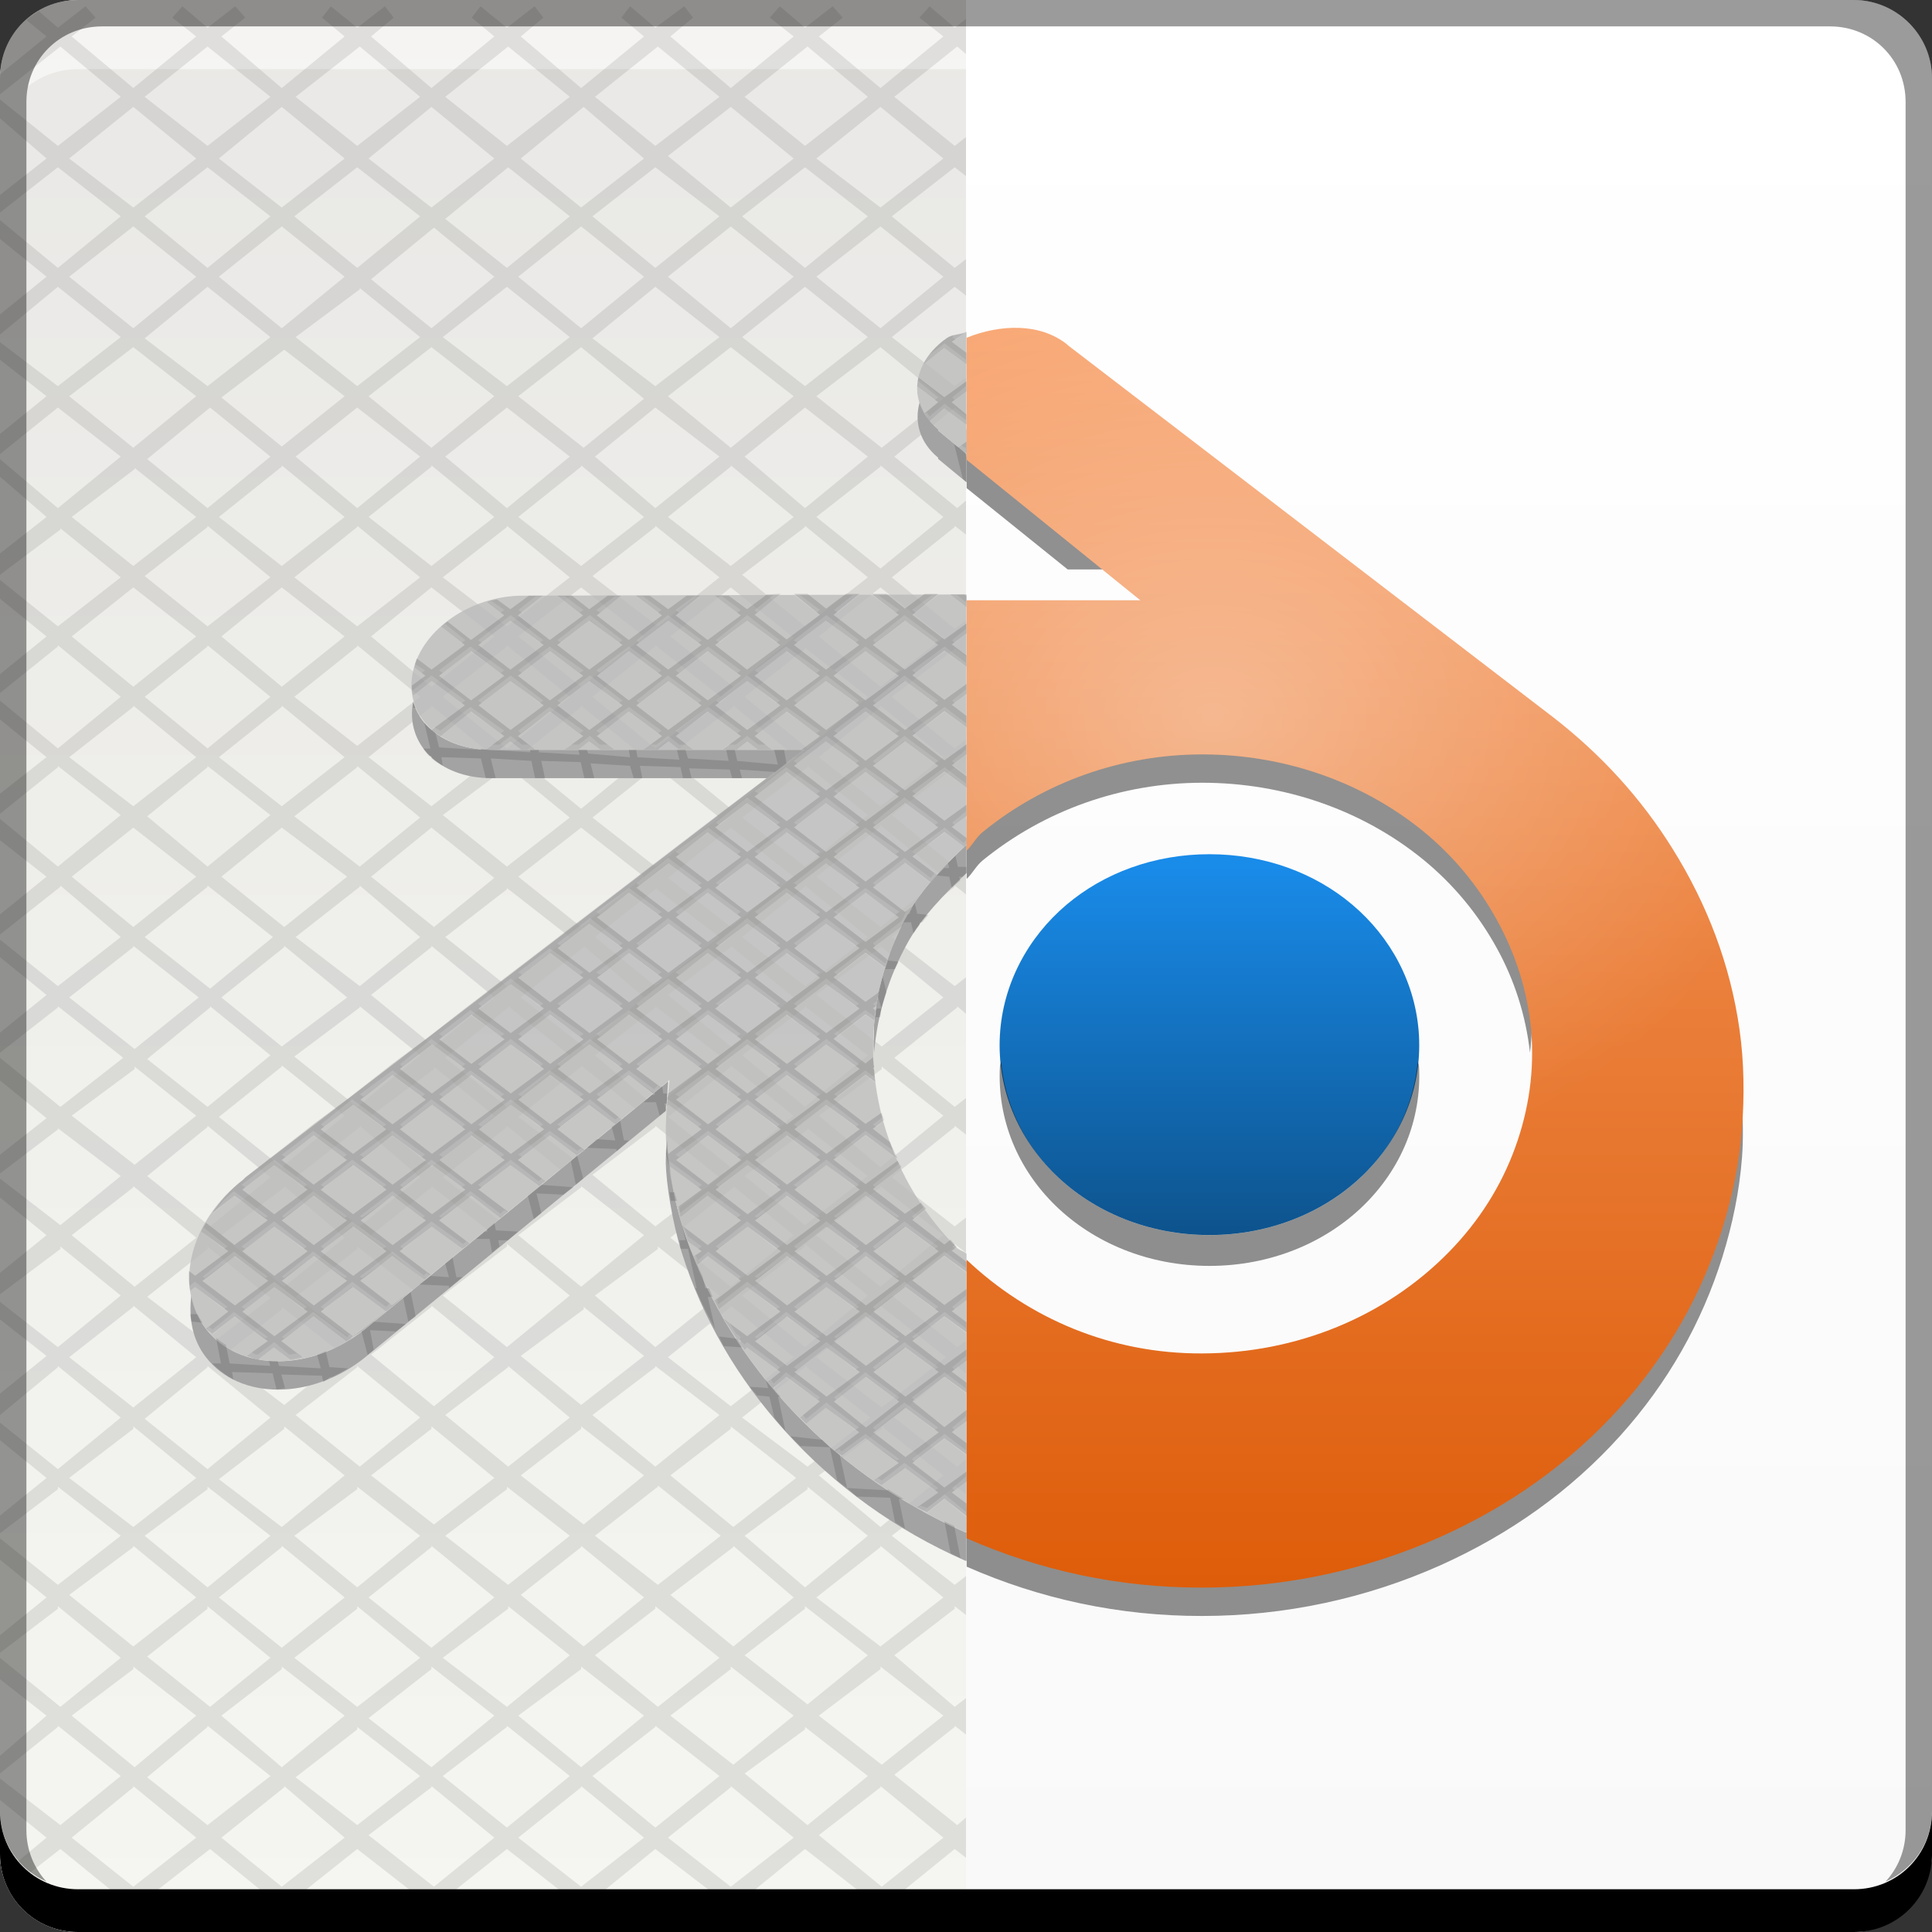 <?xml version="1.0" encoding="UTF-8" standalone="no"?>
<!-- Created with Inkscape (http://www.inkscape.org/) -->

<svg
   xmlns:dc="http://purl.org/dc/elements/1.1/"
   xmlns:cc="http://creativecommons.org/ns#"
   xmlns:rdf="http://www.w3.org/1999/02/22-rdf-syntax-ns#"
   xmlns:svg="http://www.w3.org/2000/svg"
   xmlns="http://www.w3.org/2000/svg"
   xmlns:xlink="http://www.w3.org/1999/xlink"
   xmlns:sodipodi="http://sodipodi.sourceforge.net/DTD/sodipodi-0.dtd"
   xmlns:inkscape="http://www.inkscape.org/namespaces/inkscape"
   width="48"
   height="48"
   id="svg2"
   version="1.1"
   inkscape:version="0.48+devel r12112"
   sodipodi:docname="blender.svg">
  <rect width="100%" height="100%" fill="#333333" stroke="none"/>
  <defs
     id="defs4">
    <linearGradient
       id="linearGradient5632"
       inkscape:collect="always">
      <stop
         id="stop5634"
         offset="0"
         style="stop-color:#f9f9f9;stop-opacity:1" />
      <stop
         id="stop5636"
         offset="1"
         style="stop-color:#ffffff;stop-opacity:1" />
    </linearGradient>
    <linearGradient
       inkscape:collect="always"
       id="linearGradient2109">
      <stop
         style="stop-color:#0d528b;stop-opacity:1;"
         offset="0"
         id="stop2111" />
      <stop
         style="stop-color:#198be9;stop-opacity:1"
         offset="1"
         id="stop2113" />
    </linearGradient>
    <linearGradient
       inkscape:collect="always"
       id="linearGradient2099">
      <stop
         style="stop-color:#ffffff;stop-opacity:1;"
         offset="0"
         id="stop2101" />
      <stop
         style="stop-color:#ffffff;stop-opacity:0;"
         offset="1"
         id="stop2103" />
    </linearGradient>
    <linearGradient
       inkscape:collect="always"
       id="linearGradient2081">
      <stop
         style="stop-color:#de5d0a;stop-opacity:1"
         offset="0"
         id="stop2083" />
      <stop
         style="stop-color:#f8a672;stop-opacity:1"
         offset="1"
         id="stop2085" />
    </linearGradient>
    <linearGradient
       inkscape:collect="always"
       id="linearGradient895">
      <stop
         style="stop-color:#f5f6f1;stop-opacity:1"
         offset="0"
         id="stop897" />
      <stop
         style="stop-color:#e9e8e6;stop-opacity:1"
         offset="1"
         id="stop899" />
    </linearGradient>
    <linearGradient
       inkscape:collect="always"
       xlink:href="#linearGradient5632"
       id="linearGradient872"
       x1="25.456"
       y1="-1052.716"
       x2="25.456"
       y2="-1004.986"
       gradientUnits="userSpaceOnUse" />
    <linearGradient
       inkscape:collect="always"
       xlink:href="#linearGradient895"
       id="linearGradient901"
       x1="12.905"
       y1="48.177"
       x2="12.905"
       y2="-0.26"
       gradientUnits="userSpaceOnUse" />
    <linearGradient
       inkscape:collect="always"
       xlink:href="#linearGradient2081"
       id="linearGradient2087"
       x1="32.875"
       y1="1044.267"
       x2="32.875"
       y2="1012.393"
       gradientUnits="userSpaceOnUse" />
    <radialGradient
       inkscape:collect="always"
       xlink:href="#linearGradient2099"
       id="radialGradient2105"
       cx="30.224"
       cy="1024.468"
       fx="30.224"
       fy="1024.468"
       r="9.848"
       gradientTransform="matrix(1.521,-1.952853e-6,1.5523931e-6,1.209,-15.735,-216.286)"
       gradientUnits="userSpaceOnUse" />
    <linearGradient
       inkscape:collect="always"
       xlink:href="#linearGradient2109"
       id="linearGradient2115"
       x1="30.938"
       y1="1035.612"
       x2="30.938"
       y2="1026.05"
       gradientUnits="userSpaceOnUse" />
  </defs>
  <sodipodi:namedview
     id="base"
     pagecolor="#ffffff"
     bordercolor="#666666"
     borderopacity="1.0"
     inkscape:pageopacity="0.0"
     inkscape:pageshadow="2"
     inkscape:zoom="16"
     inkscape:cx="21.800794"
     inkscape:cy="25.147923"
     inkscape:document-units="px"
     inkscape:current-layer="layer1"
     showgrid="false"
     inkscape:window-width="1366"
     inkscape:window-height="718"
     inkscape:window-x="0"
     inkscape:window-y="28"
     inkscape:window-maximized="1"
     showguides="false" />
  <g
     inkscape:label="Capa 1"
     inkscape:groupmode="layer"
     id="layer1"
     transform="translate(0,-1004.362)">
    <rect
       style="fill:url(#linearGradient872);fill-opacity:1.0;stroke:none"
       id="rect2991-1"
       width="48"
       height="48"
       x="0"
       y="-1052.362"
       ry="1.945"
       transform="scale(1,-1)" />
    <path
       style="opacity:1;color:#000000;fill:url(#linearGradient901);fill-opacity:1;fill-rule:nonzero;stroke:none;stroke-width:0.2;marker:none;visibility:visible;display:inline;overflow:visible;enable-background:accumulate"
       d="M 1.938 0 C 0.86 0 0 0.86 0 1.938 L 0 46.062 C 0 47.14 0.86 48 1.938 48 L 24 48 L 24 0 L 1.938 0 z "
       id="rect839"
       transform="translate(0,1004.362)" />
    <path
       inkscape:connector-curvature="0"
       style="fill:#000000;fill-opacity:1;stroke:none"
       d="m 0,1049.362 0,1.062 c 0,1.077 0.86,1.938 1.938,1.938 l 44.125,0 c 1.077,0 1.938,-0.86 1.938,-1.938 l 0,-1.062 c 0,1.077 -0.86,1.938 -1.938,1.938 l -44.125,0 C 0.86,1051.3 0,1050.439 0,1049.362 Z"
       id="rect846" />
    <path
       inkscape:connector-curvature="0"
       style="fill:#ffffff;fill-opacity:0.537;stroke:none"
       d="m 2.531,1005.019 c -0.917,0 -1.671,0.639 -1.844,1.5 0.336,-0.28 0.775,-0.438 1.25,-0.438 l 44.125,0 c 0.475,0 0.914,0.158 1.25,0.438 -0.173,-0.861 -0.927,-1.5 -1.844,-1.5 L 2.531,1005.019 Z"
       id="path7515" />
    <path
       inkscape:connector-curvature="0"
       style="fill:#000000;fill-opacity:0.392;stroke:none"
       d="m 1.938,1004.362 c -1.077,0 -1.938,0.86 -1.938,1.938 l 0,43.062 c 0,0.793 0.48,1.449 1.156,1.75 -0.309,-0.333 -0.5,-0.782 -0.5,-1.281 l 0,-42.938 c 0,-1.048 0.827,-1.875 1.875,-1.875 l 42.938,0 c 1.048,0 1.875,0.827 1.875,1.875 l 0,42.938 c 0,0.499 -0.191,0.948 -0.5,1.281 0.676,-0.301 1.156,-0.957 1.156,-1.75 l 0,-43.062 c 0,-1.077 -0.86,-1.938 -1.938,-1.938 L 1.938,1004.362 Z"
       id="rect4280" />
    <path
       style="color:#000000;fill:#000000;fill-opacity:0.092;fill-rule:nonzero;stroke:none;stroke-width:0.2;marker:none;visibility:visible;display:inline;overflow:visible;enable-background:accumulate"
       d="M 2.125 0.156 L 1.438 0.688 L 0.969 0.281 C 0.856 0.346 0.753 0.415 0.656 0.5 L 1.156 0.906 L 0 1.844 C -0.001 1.874 0 1.907 0 1.938 L 0 2.344 L 1.5 1.156 L 3 2.406 L 1.438 3.625 L 0 2.469 L 0 2.938 L 1.156 3.938 L 0 4.844 L 0 5.281 L 1.438 4.156 L 3 5.375 L 1.438 6.656 L 0 5.469 L 0 5.938 L 1.156 6.875 L 0 7.812 L 0 8.312 L 1.438 7.125 L 3 8.375 L 1.438 9.594 L 0 8.5 L 0 8.938 L 1.156 9.844 L 0 10.781 L 0 11.281 L 1.438 10.125 L 3 11.344 L 1.438 12.625 L 0 11.406 L 0 11.844 L 1.156 12.844 L 0 13.75 L 0 14.281 L 1.5 13.156 L 1.5 13.125 L 3 14.344 L 1.438 15.562 L 0 14.406 L 0 14.875 L 1.156 15.812 L 0 16.75 L 0 17.219 L 1.438 16.062 L 1.438 16.031 L 3 17.312 L 1.438 18.594 L 0 17.406 L 0 17.875 L 1.156 18.812 L 0 19.719 L 0 20.219 L 1.438 19.062 L 1.438 19.031 L 3 20.25 L 1.438 21.531 L 0 20.344 L 0 20.875 L 1.156 21.781 L 0 22.719 L 0 23.219 L 1.5 22.031 L 1.5 22 L 3 23.281 L 1.438 24.5 L 0 23.344 L 0 23.781 L 1.156 24.719 L 0 25.656 L 0 26.156 L 1.438 25.031 L 1.438 25 L 3.062 26.281 L 1.5 27.5 L 0 26.281 L 0 26.844 L 1.156 27.781 L 0 28.688 L 0 29.156 L 1.438 28.062 L 1.438 28.031 L 3 29.219 L 1.5 30.438 L 0 29.281 L 0 29.75 L 1.156 30.688 L 0 31.625 L 0 32.156 L 1.5 31.031 L 1.5 30.969 L 3 32.188 L 1.438 33.469 L 0 32.344 L 0 32.781 L 1.156 33.688 L 0 34.625 L 0 35.156 L 1.438 33.969 L 1.438 33.938 L 3 35.219 L 1.438 36.5 L 0 35.344 L 0 35.781 L 1.156 36.719 L 0 37.656 L 0 38.094 L 1.438 37 L 1.438 36.938 L 3 38.156 L 1.438 39.375 L 0 38.219 L 0 38.75 L 1.156 39.688 L 0 40.625 L 0 41.062 L 1.438 39.969 L 1.438 39.906 L 3 41.188 L 1.5 42.406 L 0 41.188 L 0 41.719 L 1.156 42.625 L 0 43.625 L 0 44.062 L 1.438 42.906 L 1.438 42.875 L 3 44.125 L 1.5 45.344 L 0 44.188 L 0 44.719 L 1.156 45.656 L 0.062 46.562 C 0.097 46.697 0.157 46.816 0.219 46.938 L 1.5 45.938 L 3 47.156 L 2.531 47.562 L 2.781 47.844 L 3.344 47.375 L 3.875 47.844 L 4.125 47.562 L 3.656 47.156 L 5.219 45.938 L 6.719 47.156 L 6.25 47.562 L 6.5 47.844 L 7 47.375 L 7.594 47.844 L 7.812 47.562 L 7.344 47.156 L 8.875 45.938 L 10.438 47.156 L 9.969 47.562 L 10.188 47.844 L 10.719 47.375 L 11.312 47.844 L 11.531 47.562 L 11.062 47.156 L 12.594 45.938 L 14.156 47.156 L 13.688 47.562 L 13.906 47.844 L 14.438 47.375 L 15.031 47.844 L 15.25 47.562 L 14.781 47.156 L 16.281 45.938 L 17.875 47.156 L 17.406 47.562 L 17.625 47.844 L 18.156 47.375 L 18.719 47.844 L 18.969 47.562 L 18.5 47.156 L 20 45.938 L 21.562 47.156 L 21.094 47.562 L 21.344 47.844 L 21.906 47.375 L 22.438 47.844 L 22.688 47.562 L 22.219 47.156 L 23.719 45.938 L 24 46.156 L 24 45.156 L 23.781 45.344 L 22.219 44.094 L 23.719 42.906 L 23.719 42.875 L 24 43.094 L 24 42.656 L 24 42.188 L 23.719 42.406 L 22.219 41.125 L 23.719 39.969 L 23.719 39.906 L 24 40.125 L 24 39.688 L 24 39.156 L 23.719 39.375 L 22.156 38.156 L 23.719 36.938 L 23.719 36.906 L 24 37.125 L 24 36.25 L 23.781 36.438 L 22.219 35.219 L 23.781 33.969 L 23.781 33.938 L 24 34.125 L 24 33.312 L 23.781 33.469 L 22.156 32.188 L 23.719 30.969 L 23.719 30.906 L 24 31.125 L 24 30.688 L 24 30.25 L 23.719 30.469 L 22.156 29.25 L 23.719 28 L 23.719 27.969 L 24 28.188 L 24 27.75 L 24 27.281 L 23.719 27.5 L 22.219 26.281 L 23.781 25.031 L 23.781 25 L 24 25.188 L 24 24.281 L 23.719 24.5 L 22.156 23.281 L 23.719 22.031 L 23.719 22 L 24 22.219 L 24 21.781 L 24 21.312 L 23.719 21.531 L 22.156 20.25 L 23.719 19.062 L 23.719 19.031 L 24 19.25 L 24 18.812 L 24 18.375 L 23.719 18.594 L 22.156 17.312 L 23.719 16.125 L 23.719 16.094 L 24 16.312 L 24 15.875 L 24 15.406 L 23.719 15.625 L 22.156 14.344 L 23.719 13.094 L 23.719 13.062 L 24 13.281 L 24 12.438 L 23.781 12.625 L 22.219 11.344 L 23.719 10.125 L 24 10.344 L 24 9.844 L 24 9.375 L 23.719 9.594 L 22.156 8.375 L 23.719 7.125 L 24 7.344 L 24 6.875 L 24 6.438 L 23.719 6.656 L 22.156 5.375 L 23.719 4.156 L 24 4.375 L 24 3.938 L 24 3.406 L 23.719 3.625 L 22.219 2.406 L 23.781 1.156 L 24 1.344 L 24 0.469 L 23.719 0.688 L 23.094 0.156 L 22.844 0.438 L 23.438 0.906 L 21.875 2.188 L 20.344 0.906 L 20.938 0.438 L 20.688 0.156 L 20 0.688 L 19.375 0.156 L 19.125 0.438 L 19.719 0.906 L 18.156 2.188 L 16.656 0.906 L 17.219 0.438 L 17 0.156 L 16.281 0.688 L 15.656 0.156 L 15.438 0.438 L 16 0.906 L 14.438 2.188 L 12.938 0.906 L 13.5 0.438 L 13.281 0.156 L 12.594 0.688 L 11.938 0.156 L 11.719 0.438 L 12.281 0.906 L 10.719 2.188 L 9.219 0.906 L 9.781 0.438 L 9.562 0.156 L 8.875 0.688 L 8.219 0.156 L 8 0.438 L 8.562 0.906 L 7 2.188 L 5.5 0.906 L 6.094 0.438 L 5.844 0.156 L 5.156 0.688 L 4.531 0.156 L 4.281 0.438 L 4.875 0.906 L 3.312 2.188 L 1.781 0.906 L 2.375 0.438 L 2.125 0.156 z M 5.156 1.156 L 6.719 2.406 L 5.156 3.625 L 3.594 2.406 L 5.156 1.156 z M 8.938 1.156 L 10.438 2.406 L 8.875 3.625 L 7.344 2.406 L 8.938 1.156 z M 12.625 1.156 L 14.156 2.406 L 12.594 3.625 L 11.062 2.406 L 12.625 1.156 z M 16.344 1.156 L 17.875 2.406 L 16.281 3.625 L 14.781 2.406 L 16.344 1.156 z M 20.062 1.156 L 21.562 2.406 L 20 3.625 L 18.5 2.406 L 20.062 1.156 z M 3.312 2.656 L 4.875 3.938 L 3.312 5.156 L 1.719 3.938 L 3.312 2.656 z M 7 2.656 L 8.562 3.938 L 7 5.156 L 5.438 3.938 L 7 2.656 z M 10.719 2.656 L 12.281 3.938 L 10.719 5.156 L 9.156 3.938 L 10.719 2.656 z M 14.5 2.656 L 16 3.938 L 14.438 5.156 L 12.938 3.938 L 14.5 2.656 z M 18.156 2.656 L 19.719 3.938 L 18.156 5.156 L 16.594 3.875 L 18.156 2.656 z M 21.875 2.656 L 23.438 3.938 L 21.875 5.156 L 20.281 3.938 L 21.875 2.656 z M 5.156 4.156 L 6.719 5.375 L 5.156 6.656 L 3.594 5.375 L 5.156 4.156 z M 8.875 4.156 L 10.438 5.375 L 8.875 6.656 L 7.312 5.375 L 8.875 4.156 z M 12.625 4.156 L 14.156 5.375 L 12.594 6.656 L 11.062 5.438 L 12.625 4.156 z M 16.281 4.156 L 17.875 5.375 L 16.281 6.656 L 14.719 5.375 L 16.281 4.156 z M 20 4.156 L 21.562 5.375 L 20 6.656 L 18.438 5.375 L 20 4.156 z M 3.312 5.625 L 4.875 6.875 L 3.312 8.156 L 1.719 6.875 L 3.312 5.625 z M 7 5.625 L 8.562 6.875 L 7 8.156 L 5.438 6.875 L 7 5.625 z M 14.438 5.625 L 16 6.875 L 14.438 8.156 L 12.875 6.875 L 14.438 5.625 z M 18.156 5.625 L 19.719 6.875 L 18.156 8.156 L 16.594 6.875 L 18.156 5.625 z M 21.875 5.625 L 23.438 6.875 L 21.875 8.156 L 20.281 6.875 L 21.875 5.625 z M 10.781 5.656 L 12.281 6.875 L 10.719 8.156 L 9.219 6.938 L 10.781 5.656 z M 5.156 7.125 L 6.719 8.375 L 5.156 9.594 L 3.594 8.406 L 5.156 7.125 z M 12.594 7.125 L 14.156 8.375 L 12.594 9.594 L 11 8.375 L 12.594 7.125 z M 16.281 7.125 L 17.875 8.375 L 16.281 9.594 L 14.719 8.406 L 16.281 7.125 z M 20 7.125 L 21.562 8.375 L 20 9.594 L 18.438 8.375 L 20 7.125 z M 8.938 7.156 L 10.438 8.375 L 8.875 9.594 L 7.344 8.375 L 8.938 7.188 L 8.938 7.156 z M 3.312 8.625 L 4.875 9.844 L 3.312 11.125 L 1.719 9.844 L 3.312 8.625 z M 10.719 8.625 L 12.281 9.844 L 10.719 11.125 L 9.156 9.844 L 10.719 8.625 z M 14.438 8.625 L 16 9.906 L 14.5 11.125 L 12.875 9.844 L 14.438 8.625 z M 18.156 8.625 L 19.719 9.844 L 18.156 11.125 L 16.594 9.844 L 18.156 8.625 z M 21.875 8.625 L 23.438 9.906 L 21.906 11.125 L 20.281 9.844 L 21.875 8.625 z M 7.062 8.688 L 8.562 9.844 L 7 11.094 L 5.5 9.875 L 7.062 8.688 z M 5.219 10.125 L 6.719 11.344 L 5.156 12.625 L 3.656 11.406 L 5.219 10.125 z M 8.875 10.125 L 10.438 11.344 L 8.875 12.625 L 7.344 11.344 L 8.875 10.125 z M 12.594 10.125 L 14.156 11.344 L 12.594 12.625 L 11.062 11.344 L 12.594 10.125 z M 16.281 10.125 L 17.875 11.344 L 16.281 12.625 L 14.781 11.344 L 16.281 10.125 z M 20 10.125 L 21.562 11.344 L 20 12.625 L 18.5 11.344 L 20 10.125 z M 7 11.562 L 8.562 12.844 L 7 14.062 L 5.438 12.844 L 7 11.594 L 7 11.562 z M 10.719 11.562 L 12.281 12.844 L 10.719 14.062 L 9.156 12.844 L 10.719 11.594 L 10.719 11.562 z M 14.438 11.562 L 16 12.844 L 14.438 14.062 L 12.875 12.844 L 14.438 11.594 L 14.438 11.562 z M 18.156 11.562 L 19.719 12.844 L 18.156 14.062 L 16.594 12.844 L 18.156 11.594 L 18.156 11.562 z M 21.875 11.562 L 23.438 12.844 L 21.875 14.125 L 20.281 12.844 L 21.875 11.594 L 21.875 11.562 z M 3.344 11.625 L 4.875 12.844 L 3.312 14.062 L 1.781 12.844 L 3.344 11.656 L 3.344 11.625 z M 5.156 13.062 L 6.719 14.344 L 5.156 15.562 L 3.594 14.312 L 5.156 13.094 L 5.156 13.062 z M 8.875 13.062 L 10.438 14.344 L 8.875 15.562 L 7.312 14.344 L 8.875 13.094 L 8.875 13.062 z M 12.594 13.062 L 14.156 14.344 L 12.594 15.562 L 11 14.344 L 12.594 13.094 L 12.594 13.062 z M 16.281 13.062 L 17.875 14.344 L 16.344 15.562 L 14.719 14.312 L 16.281 13.094 L 16.281 13.062 z M 20 13.062 L 21.562 14.344 L 20 15.562 L 18.438 14.281 L 20 13.094 L 20 13.062 z M 3.312 14.594 L 4.875 15.812 L 3.312 17.062 L 1.781 15.812 L 3.312 14.594 z M 7 14.594 L 8.562 15.812 L 7 17.062 L 5.5 15.812 L 7 14.594 z M 10.719 14.594 L 12.281 15.812 L 10.719 17.062 L 9.219 15.812 L 10.719 14.594 z M 14.438 14.594 L 16 15.812 L 14.438 17.062 L 12.875 15.812 L 14.438 14.594 z M 18.156 14.594 L 19.719 15.844 L 18.219 17.062 L 16.656 15.812 L 18.156 14.594 z M 21.875 14.594 L 23.438 15.844 L 21.875 17.062 L 20.344 15.812 L 21.875 14.594 z M 5.156 16.031 L 6.719 17.312 L 5.156 18.594 L 3.594 17.312 L 5.156 16.062 L 5.156 16.031 z M 8.875 16.031 L 10.438 17.312 L 8.875 18.531 L 7.312 17.312 L 8.875 16.062 L 8.875 16.031 z M 12.594 16.031 L 14.156 17.312 L 12.594 18.594 L 11 17.312 L 12.594 16.062 L 12.594 16.031 z M 16.281 16.031 L 17.906 17.312 L 16.281 18.594 L 14.719 17.312 L 16.281 16.062 L 16.281 16.031 z M 20 16.094 L 21.562 17.312 L 20.062 18.594 L 18.5 17.312 L 20 16.125 L 20 16.094 z M 3.312 17.531 L 4.875 18.812 L 3.312 20.031 L 1.719 18.812 L 3.312 17.562 L 3.312 17.531 z M 7 17.531 L 8.562 18.812 L 7 20.031 L 5.438 18.812 L 7 17.562 L 7 17.531 z M 10.719 17.531 L 12.281 18.812 L 10.719 20.031 L 9.156 18.812 L 10.719 17.562 L 10.719 17.531 z M 14.438 17.531 L 16 18.812 L 14.438 20.094 L 12.875 18.812 L 14.438 17.562 L 14.438 17.531 z M 18.219 17.531 L 19.781 18.812 L 18.156 20.094 L 16.594 18.812 L 18.219 17.562 L 18.219 17.531 z M 21.875 17.531 L 23.438 18.812 L 21.875 20.031 L 20.344 18.812 L 21.875 17.562 L 21.875 17.531 z M 5.156 19.031 L 6.719 20.25 L 5.156 21.531 L 3.656 20.281 L 5.156 19.062 L 5.156 19.031 z M 8.875 19.031 L 10.438 20.312 L 8.938 21.531 L 7.312 20.281 L 8.875 19.062 L 8.875 19.031 z M 12.594 19.031 L 14.156 20.312 L 12.594 21.531 L 11 20.25 L 12.594 19.062 L 12.594 19.031 z M 16.281 19.031 L 17.875 20.312 L 16.281 21.531 L 14.719 20.312 L 16.281 19.062 L 16.281 19.031 z M 20.062 19.031 L 21.562 20.25 L 20 21.531 L 18.438 20.312 L 20.062 19.062 L 20.062 19.031 z M 21.875 20.5 L 23.438 21.781 L 21.875 23.031 L 20.281 21.781 L 21.875 20.531 L 21.875 20.5 z M 3.312 20.562 L 4.875 21.781 L 3.312 23.031 L 1.781 21.781 L 3.312 20.562 z M 7 20.562 L 8.625 21.781 L 7.062 23.031 L 5.5 21.781 L 7 20.562 z M 10.719 20.562 L 12.281 21.812 L 10.781 23.031 L 9.219 21.781 L 10.719 20.562 z M 14.438 20.562 L 16 21.781 L 14.438 23.031 L 12.875 21.781 L 14.438 20.562 z M 18.156 20.562 L 19.719 21.781 L 18.156 23.031 L 16.594 21.812 L 18.156 20.562 z M 5.156 22 L 6.781 23.281 L 5.219 24.562 L 3.594 23.281 L 5.156 22.031 L 5.156 22 z M 8.938 22 L 10.438 23.281 L 8.938 24.5 L 7.344 23.281 L 8.938 22.031 L 8.938 22 z M 20 22 L 21.562 23.281 L 20 24.5 L 18.438 23.281 L 20 22.031 L 20 22 z M 12.594 22.062 L 14.156 23.281 L 12.594 24.5 L 11.062 23.281 L 12.594 22.094 L 12.594 22.062 z M 16.281 22.062 L 17.875 23.281 L 16.281 24.5 L 14.781 23.281 L 16.281 22.094 L 16.281 22.062 z M 3.312 23.5 L 4.938 24.781 L 3.344 26.062 L 1.719 24.781 L 3.312 23.531 L 3.312 23.5 z M 7.062 23.5 L 8.625 24.781 L 7 26 L 5.5 24.781 L 7.062 23.531 L 7.062 23.5 z M 10.719 23.5 L 12.281 24.781 L 10.781 26 L 9.219 24.719 L 10.719 23.531 L 10.719 23.5 z M 14.5 23.5 L 16 24.781 L 14.5 26 L 12.938 24.781 L 14.5 23.531 L 14.5 23.5 z M 18.156 23.5 L 19.719 24.781 L 18.156 26 L 16.594 24.719 L 18.156 23.531 L 18.156 23.5 z M 21.875 23.5 L 23.438 24.781 L 21.906 26 L 20.281 24.719 L 21.875 23.531 L 21.875 23.5 z M 5.219 25 L 6.719 26.219 L 5.156 27.5 L 3.656 26.312 L 5.219 25.031 L 5.219 25 z M 8.938 25 L 10.438 26.219 L 8.875 27.5 L 7.312 26.25 L 8.938 25.031 L 8.938 25 z M 12.625 25 L 14.156 26.219 L 12.594 27.5 L 11.062 26.281 L 12.625 25.031 L 12.625 25 z M 16.281 25 L 17.875 26.219 L 16.281 27.5 L 14.781 26.219 L 16.281 25.031 L 16.281 25 z M 20 25 L 21.562 26.219 L 20 27.5 L 18.438 26.219 L 20 25.031 L 20 25 z M 7 26.469 L 8.562 27.719 L 7 29 L 5.438 27.75 L 7 26.5 L 7 26.469 z M 14.438 26.469 L 16 27.719 L 14.438 28.938 L 12.875 27.75 L 14.438 26.5 L 14.438 26.469 z M 18.156 26.469 L 19.719 27.719 L 18.156 29 L 16.594 27.75 L 18.156 26.5 L 18.156 26.469 z M 3.344 26.5 L 4.875 27.719 L 3.344 28.938 L 1.781 27.719 L 3.344 26.562 L 3.344 26.5 z M 10.781 26.5 L 12.281 27.719 L 10.719 29 L 9.219 27.719 L 10.781 26.562 L 10.781 26.5 z M 21.906 26.5 L 23.438 27.719 L 21.875 29 L 20.344 27.719 L 21.906 26.562 L 21.906 26.5 z M 5.156 27.969 L 6.719 29.25 L 5.219 30.469 L 3.656 29.219 L 5.156 28 L 5.156 27.969 z M 8.938 27.969 L 10.438 29.25 L 8.938 30.469 L 7.344 29.25 L 8.938 28 L 8.938 27.969 z M 12.594 27.969 L 14.156 29.25 L 12.594 30.469 L 11 29.25 L 12.594 28 L 12.594 27.969 z M 16.281 27.969 L 17.875 29.25 L 16.281 30.469 L 14.719 29.188 L 16.281 28 L 16.281 27.969 z M 20.062 28.031 L 21.562 29.219 L 20 30.438 L 18.5 29.219 L 20.062 28.062 L 20.062 28.031 z M 3.312 29.469 L 4.875 30.75 L 3.344 31.969 L 1.781 30.688 L 3.312 29.5 L 3.312 29.469 z M 7.062 29.469 L 8.562 30.75 L 7.062 31.969 L 5.5 30.688 L 7.062 29.5 L 7.062 29.469 z M 10.719 29.469 L 12.281 30.688 L 10.719 31.969 L 9.219 30.688 L 10.719 29.5 L 10.719 29.469 z M 14.438 29.469 L 16 30.688 L 14.438 31.969 L 12.875 30.688 L 14.438 29.5 L 14.438 29.469 z M 18.219 29.469 L 19.719 30.688 L 18.156 31.969 L 16.656 30.75 L 18.219 29.5 L 18.219 29.469 z M 21.875 29.469 L 23.438 30.688 L 21.875 31.969 L 20.281 30.688 L 21.875 29.5 L 21.875 29.469 z M 12.594 30.906 L 14.156 32.188 L 12.594 33.469 L 11 32.188 L 12.594 30.969 L 12.594 30.906 z M 20 30.906 L 21.562 32.188 L 20 33.469 L 18.438 32.188 L 20 30.969 L 20 30.906 z M 5.156 30.969 L 6.719 32.25 L 5.219 33.406 L 3.656 32.219 L 5.156 31.031 L 5.156 30.969 z M 8.875 30.969 L 10.438 32.188 L 8.938 33.406 L 7.344 32.219 L 8.875 31.031 L 8.875 30.969 z M 16.344 30.969 L 17.875 32.188 L 16.281 33.469 L 14.781 32.188 L 16.344 31.031 L 16.344 30.969 z M 3.312 32.438 L 4.875 33.719 L 3.312 34.969 L 1.719 33.719 L 3.312 32.469 L 3.312 32.438 z M 10.719 32.438 L 12.281 33.719 L 10.781 34.938 L 9.219 33.656 L 10.719 32.469 L 10.719 32.438 z M 18.156 32.438 L 19.719 33.719 L 18.156 34.938 L 16.594 33.719 L 18.156 32.469 L 18.156 32.438 z M 21.875 32.438 L 23.5 33.719 L 21.906 34.969 L 20.281 33.719 L 21.875 32.469 L 21.875 32.438 z M 7 32.469 L 8.562 33.688 L 7.062 34.906 L 5.5 33.719 L 7 32.531 L 7 32.469 z M 14.5 32.469 L 16 33.688 L 14.438 34.906 L 12.938 33.688 L 14.5 32.531 L 14.5 32.469 z M 5.156 33.938 L 6.719 35.219 L 5.156 36.5 L 3.594 35.25 L 5.156 33.969 L 5.156 33.938 z M 8.875 33.938 L 10.438 35.219 L 8.938 36.438 L 7.344 35.156 L 8.875 33.969 L 8.875 33.938 z M 12.625 33.938 L 14.156 35.219 L 12.625 36.438 L 11.062 35.156 L 12.625 33.969 L 12.625 33.938 z M 16.281 33.938 L 17.875 35.156 L 16.281 36.438 L 14.719 35.156 L 16.281 33.969 L 16.281 33.938 z M 20 33.938 L 21.625 35.219 L 20.062 36.438 L 18.438 35.219 L 20 33.969 L 20 33.938 z M 3.312 35.438 L 4.875 36.719 L 3.312 37.938 L 1.719 36.719 L 3.312 35.5 L 3.312 35.438 z M 7.062 35.438 L 8.562 36.656 L 7 37.938 L 5.438 36.75 L 7.062 35.5 L 7.062 35.438 z M 10.719 35.438 L 12.281 36.719 L 10.781 37.875 L 9.219 36.656 L 10.719 35.5 L 10.719 35.438 z M 14.438 35.438 L 16 36.656 L 14.5 37.875 L 12.938 36.656 L 14.438 35.5 L 14.438 35.438 z M 18.156 35.438 L 19.781 36.719 L 18.219 37.938 L 16.656 36.656 L 18.156 35.5 L 18.156 35.438 z M 21.906 35.438 L 23.438 36.656 L 21.875 37.938 L 20.344 36.656 L 21.906 35.5 L 21.906 35.438 z M 16.344 36.906 L 17.906 38.156 L 16.344 39.375 L 14.781 38.156 L 16.344 36.938 L 16.344 36.906 z M 5.156 36.938 L 6.719 38.156 L 5.156 39.438 L 3.594 38.156 L 5.156 37 L 5.156 36.938 z M 8.875 36.938 L 10.438 38.156 L 8.875 39.438 L 7.312 38.156 L 8.875 37 L 8.875 36.938 z M 12.594 36.938 L 14.156 38.156 L 12.625 39.375 L 11.062 38.156 L 12.594 37 L 12.594 36.938 z M 20.062 36.938 L 21.562 38.156 L 20 39.438 L 18.5 38.156 L 20.062 37 L 20.062 36.938 z M 3.312 38.406 L 4.875 39.688 L 3.312 40.906 L 1.719 39.625 L 3.312 38.438 L 3.312 38.406 z M 7 38.406 L 8.562 39.688 L 7 40.938 L 5.438 39.688 L 7 38.438 L 7 38.406 z M 10.719 38.406 L 12.281 39.688 L 10.719 40.938 L 9.156 39.688 L 10.719 38.438 L 10.719 38.406 z M 14.438 38.406 L 16 39.688 L 14.5 40.906 L 12.938 39.625 L 14.438 38.438 L 14.438 38.406 z M 18.219 38.406 L 19.719 39.688 L 18.219 40.906 L 16.656 39.625 L 18.219 38.438 L 18.219 38.406 z M 21.875 38.406 L 23.438 39.688 L 21.875 40.906 L 20.281 39.688 L 21.875 38.438 L 21.875 38.406 z M 5.156 39.906 L 6.719 41.188 L 5.219 42.406 L 3.656 41.156 L 5.156 39.969 L 5.156 39.906 z M 8.875 39.906 L 10.438 41.188 L 8.875 42.406 L 7.312 41.188 L 8.875 39.969 L 8.875 39.906 z M 12.625 39.906 L 14.156 41.125 L 12.594 42.406 L 11 41.188 L 12.625 39.969 L 12.625 39.906 z M 16.281 39.906 L 17.875 41.188 L 16.344 42.406 L 14.781 41.125 L 16.281 39.969 L 16.281 39.906 z M 20 39.906 L 21.562 41.125 L 20.062 42.344 L 18.5 41.125 L 20 39.969 L 20 39.906 z M 3.312 41.406 L 4.875 42.625 L 3.344 43.906 L 1.781 42.625 L 3.312 41.469 L 3.312 41.406 z M 7 41.406 L 8.562 42.625 L 7 43.906 L 5.5 42.625 L 7 41.469 L 7 41.406 z M 10.719 41.406 L 12.281 42.625 L 10.719 43.906 L 9.156 42.688 L 10.719 41.469 L 10.719 41.406 z M 14.438 41.406 L 16 42.625 L 14.438 43.906 L 12.875 42.625 L 14.438 41.469 L 14.438 41.406 z M 18.156 41.406 L 19.719 42.625 L 18.219 43.844 L 16.656 42.625 L 18.156 41.469 L 18.156 41.406 z M 21.875 41.406 L 23.438 42.625 L 21.906 43.844 L 20.344 42.625 L 21.875 41.469 L 21.875 41.406 z M 5.156 42.875 L 6.719 44.125 L 5.156 45.344 L 3.656 44.156 L 5.156 42.906 L 5.156 42.875 z M 12.594 42.875 L 14.156 44.125 L 12.594 45.406 L 11 44.125 L 12.594 42.906 L 12.594 42.875 z M 16.281 42.875 L 17.875 44.125 L 16.281 45.406 L 14.719 44.125 L 16.281 42.906 L 16.281 42.875 z M 8.875 42.906 L 10.438 44.125 L 8.875 45.344 L 7.344 44.156 L 8.875 42.969 L 8.875 42.906 z M 20 42.906 L 21.562 44.125 L 20.062 45.344 L 18.5 44.062 L 20 42.969 L 20 42.906 z M 3.312 44.375 L 4.875 45.656 L 3.312 46.875 L 1.781 45.656 L 3.312 44.406 L 3.312 44.375 z M 7.062 44.375 L 8.562 45.656 L 7 46.875 L 5.5 45.656 L 7.062 44.406 L 7.062 44.375 z M 10.719 44.375 L 12.281 45.656 L 10.781 46.875 L 9.156 45.594 L 10.719 44.406 L 10.719 44.375 z M 14.438 44.375 L 16 45.656 L 14.438 46.875 L 12.875 45.656 L 14.438 44.406 L 14.438 44.375 z M 18.156 44.375 L 19.719 45.656 L 18.156 46.875 L 16.594 45.656 L 18.156 44.406 L 18.156 44.375 z M 21.875 44.375 L 23.438 45.656 L 21.906 46.875 L 20.344 45.594 L 21.875 44.406 L 21.875 44.375 z "
       transform="translate(0,1004.362)"
       id="rect933" />
    <path
       style="fill:#a3a3a3;fill-opacity:1;fill-rule:nonzero;stroke:none"
       d="m 22.849,1014.355 c -0.138,0.48 -0.005,0.997 0.459,1.378 l 0,0.03 0.704,0.582 0,-0.704 -0.704,-0.582 0,-0.03 C 23.07,1014.833 22.924,1014.596 22.849,1014.355 z m -12.585,7.441 c -0.198,1.04 0.639,1.894 1.929,1.899 l 6.859,0 0.919,-0.704 -7.778,0 C 11.205,1022.986 10.463,1022.496 10.264,1021.795 z m 13.749,3.552 c -0.561,0.536 -1.111,1.093 -1.47,1.745 -0.463,0.841 -0.744,1.75 -0.827,2.725 -0.005,0.235 -0.019,0.469 0,0.704 0.083,-0.975 0.363,-1.884 0.827,-2.725 0.359,-0.652 0.909,-1.209 1.47,-1.745 L 24.013,1025.348 z m -7.41,5.879 -7.533,6.155 c -1.322,1.063 -3.114,1.072 -3.95,0 -0.191,-0.245 -0.307,-0.533 -0.367,-0.827 -0.067,0.554 0.025,1.093 0.367,1.531 0.836,1.072 2.629,1.063 3.95,0 l 7.471,-6.124 c 0.003,-0.119 0.022,-0.149 0.031,-0.276 C 16.586,1031.475 16.587,1031.375 16.602,1031.227 z m -0.031,1.47 c -0.009,0.192 -0.033,0.39 -0.031,0.551 0.009,0.504 0.157,1.471 0.398,2.235 0.507,1.618 1.376,3.12 2.572,4.44 1.227,1.355 2.726,2.442 4.471,3.215 l 0.031,0 0,-0.704 -0.031,0 c -1.745,-0.773 -3.244,-1.859 -4.471,-3.215 -1.196,-1.32 -2.066,-2.822 -2.572,-4.44 C 16.717,1034.072 16.599,1033.224 16.572,1032.696 Z"
       id="path905"
       inkscape:connector-curvature="0" />
    <path
       inkscape:connector-curvature="0"
       style="fill:#bababa;fill-opacity:0.774;fill-rule:nonzero;stroke:none"
       d="m 24.013,1012.609 c -0.163,0.067 -0.348,0.054 -0.49,0.153 -0.88,0.615 -0.997,1.624 -0.214,2.266 l 0,0.03 0.704,0.582 L 24.013,1012.609 z m 0,6.522 -10.993,0.03 -0.031,0 c -1.267,0 -2.485,0.817 -2.725,1.868 -0.248,1.07 0.612,1.955 1.929,1.96 l 7.778,0 -13.871,10.625 c -0.018,0.013 -0.045,0.049 -0.061,0.061 -1.308,1.001 -1.742,2.651 -0.919,3.705 0.836,1.072 2.629,1.063 3.95,0 l 7.563,-6.185 c 4e-6,-0.01 -0.101,0.846 -0.092,1.347 0.009,0.504 0.157,1.471 0.398,2.235 0.507,1.618 1.376,3.12 2.572,4.44 1.227,1.356 2.726,2.442 4.471,3.215 0.009,0 0.022,0 0.031,0 l 0,-6.92 c -0.07,-0.067 -0.177,-0.084 -0.245,-0.153 -0.762,-0.773 -1.308,-1.655 -1.654,-2.603 -0.338,-0.93 -0.485,-1.943 -0.398,-2.94 0.083,-0.975 0.363,-1.884 0.827,-2.725 0.359,-0.652 0.909,-1.209 1.47,-1.745 L 24.013,1019.132 Z"
       id="path915" />
    <g
       id="g2155"
       transform="matrix(0.98,0,0,0.98,0.496,20.332)">
      <path
         inkscape:connector-curvature="0"
         id="path2091"
         d="m 24,1014.987 0,1.5 2.562,2.062 1.844,0 L 24,1014.987 z m 5.969,7.469 c -2.06,0 -4.017,0.708 -5.562,1.969 -0.166,0.136 -0.254,0.323 -0.406,0.469 l 0,1.5 c 0.153,-0.146 0.24,-0.333 0.406,-0.469 1.546,-1.26 3.503,-1.966 5.562,-1.969 2.061,0 4.046,0.682 5.594,1.938 0.788,0.642 1.411,1.407 1.875,2.25 0.45,0.812 0.738,1.715 0.844,2.656 0.052,-0.447 0.07,-0.888 0.031,-1.344 -0.088,-0.998 -0.4,-1.955 -0.875,-2.812 -0.464,-0.843 -1.087,-1.608 -1.875,-2.25 C 34.015,1023.137 32.03,1022.455 29.969,1022.455 z m 13.688,9.5 c -0.066,0.85 -0.239,1.697 -0.5,2.531 -0.518,1.652 -1.375,3.179 -2.594,4.531 -1.251,1.385 -2.782,2.485 -4.562,3.281 -1.872,0.835 -3.928,1.281 -6.031,1.281 -2.097,0 -4.104,-0.429 -5.969,-1.25 l 0,1.5 c 1.864,0.821 3.872,1.253 5.969,1.25 2.103,0 4.16,-0.446 6.031,-1.281 1.781,-0.797 3.312,-1.896 4.562,-3.281 1.219,-1.352 2.076,-2.88 2.594,-4.531 0.261,-0.835 0.434,-1.681 0.5,-2.531 C 43.695,1032.955 43.678,1032.461 43.656,1031.955 Z"
         style="fill:#000000;fill-opacity:0.433;fill-rule:nonzero;stroke:none" />
      <path
         inkscape:connector-curvature="0"
         id="path2079"
         d="m 25.344,1012.425 c -0.442,-0.018 -0.92,0.076 -1.344,0.25 l 0,3.094 4.406,3.562 -4.406,0 0,6.344 c 0.153,-0.146 0.24,-0.333 0.406,-0.469 1.546,-1.26 3.503,-1.966 5.562,-1.969 2.061,0 4.046,0.682 5.594,1.938 0.788,0.642 1.411,1.407 1.875,2.25 0.475,0.857 0.787,1.815 0.875,2.812 0.087,1.016 -0.061,2.018 -0.406,2.969 -0.353,0.969 -0.91,1.864 -1.688,2.656 -1.591,1.621 -3.839,2.558 -6.25,2.562 -2.309,0.01 -4.395,-0.886 -5.969,-2.375 l 0,7.062 c 1.864,0.821 3.872,1.253 5.969,1.25 2.103,0 4.16,-0.446 6.031,-1.281 1.781,-0.797 3.312,-1.896 4.562,-3.281 1.219,-1.352 2.076,-2.88 2.594,-4.531 0.261,-0.835 0.434,-1.681 0.5,-2.531 0.065,-0.837 0.057,-1.693 -0.062,-2.531 -0.232,-1.633 -0.818,-3.166 -1.688,-4.562 -0.796,-1.283 -1.812,-2.398 -3.031,-3.344 l -12.312,-9.438 c -0.011,-0.011 -0.019,-0.023 -0.031,-0.031 C 26.193,1012.572 25.786,1012.442 25.344,1012.425 Z"
         style="fill:url(#linearGradient2087);fill-opacity:1;fill-rule:nonzero;stroke:none" />
      <path
         inkscape:connector-curvature="0"
         id="path877"
         d="m 30.156,1025.768 c -1.398,0 -2.673,0.475 -3.625,1.281 -0.97,0.821 -1.614,1.999 -1.688,3.312 -0.074,1.349 0.454,2.602 1.406,3.531 0.97,0.946 2.36,1.531 3.906,1.531 1.546,0 2.936,-0.585 3.906,-1.531 0.952,-0.93 1.48,-2.181 1.406,-3.531 -0.074,-1.312 -0.717,-2.492 -1.688,-3.312 C 32.829,1026.244 31.553,1025.768 30.156,1025.768 Z"
         style="fill:url(#linearGradient2115);fill-opacity:1;fill-rule:nonzero;stroke:none" />
      <path
         inkscape:connector-curvature="0"
         style="fill:none;stroke:none"
         d="m 25.344,1012.425 c -0.442,-0.018 -0.92,0.076 -1.344,0.25 l 0,3.094 4.406,3.562 -4.406,0 0,6.344 c 0.153,-0.146 0.24,-0.333 0.406,-0.469 1.546,-1.26 3.503,-1.966 5.562,-1.969 2.061,0 4.046,0.682 5.594,1.938 0.788,0.642 1.411,1.407 1.875,2.25 0.475,0.857 0.787,1.815 0.875,2.812 0.087,1.016 -0.061,2.018 -0.406,2.969 -0.353,0.969 -0.91,1.864 -1.688,2.656 -1.591,1.621 -3.839,2.558 -6.25,2.562 -2.309,0.01 -4.395,-0.886 -5.969,-2.375 l 0,7.062 c 1.864,0.821 3.872,1.253 5.969,1.25 2.103,0 4.16,-0.446 6.031,-1.281 1.781,-0.797 3.312,-1.896 4.562,-3.281 1.219,-1.352 2.076,-2.88 2.594,-4.531 0.261,-0.835 0.434,-1.681 0.5,-2.531 0.065,-0.837 0.057,-1.693 -0.062,-2.531 -0.232,-1.633 -0.818,-3.166 -1.688,-4.562 -0.796,-1.283 -1.812,-2.398 -3.031,-3.344 l -12.312,-9.438 c -0.011,-0.011 -0.019,-0.023 -0.031,-0.031 C 26.193,1012.572 25.786,1012.442 25.344,1012.425 Z"
         id="path2089" />
      <path
         inkscape:connector-curvature="0"
         style="opacity:0.358;fill:url(#radialGradient2105);fill-opacity:1;fill-rule:nonzero;stroke:none"
         d="m 25.344,1012.425 c -0.442,-0.018 -0.92,0.076 -1.344,0.25 l 0,3.094 4.406,3.562 -4.406,0 0,6.344 c 0.153,-0.146 0.24,-0.333 0.406,-0.469 1.546,-1.26 3.503,-1.966 5.562,-1.969 2.061,0 4.046,0.682 5.594,1.938 0.788,0.642 1.411,1.407 1.875,2.25 0.475,0.857 0.787,1.815 0.875,2.812 0.087,1.016 -0.061,2.018 -0.406,2.969 -0.353,0.969 -0.91,1.864 -1.688,2.656 -1.591,1.621 -3.839,2.558 -6.25,2.562 -2.309,0.01 -4.395,-0.886 -5.969,-2.375 l 0,7.062 c 1.864,0.821 3.872,1.253 5.969,1.25 2.103,0 4.16,-0.446 6.031,-1.281 1.781,-0.797 3.312,-1.896 4.562,-3.281 1.219,-1.352 2.076,-2.88 2.594,-4.531 0.261,-0.835 0.434,-1.681 0.5,-2.531 0.065,-0.837 0.057,-1.693 -0.062,-2.531 -0.232,-1.633 -0.818,-3.166 -1.688,-4.562 -0.796,-1.283 -1.812,-2.398 -3.031,-3.344 l -12.312,-9.438 c -0.011,-0.011 -0.019,-0.023 -0.031,-0.031 C 26.193,1012.572 25.786,1012.442 25.344,1012.425 Z"
         id="path2097" />
      <path
         inkscape:connector-curvature="0"
         id="path2117"
         transform="translate(0,1004.362)"
         d="m 24.875,26.656 c -0.004,0.044 -0.029,0.081 -0.031,0.125 -0.074,1.349 0.454,2.602 1.406,3.531 0.97,0.946 2.36,1.531 3.906,1.531 1.546,0 2.936,-0.585 3.906,-1.531 0.952,-0.93 1.48,-2.181 1.406,-3.531 -0.003,-0.044 -0.027,-0.081 -0.031,-0.125 -0.1,1.096 -0.579,2.098 -1.375,2.875 -0.971,0.946 -2.36,1.531 -3.906,1.531 -1.546,0 -2.936,-0.585 -3.906,-1.531 C 25.454,28.754 24.975,27.752 24.875,26.656 Z"
         style="fill:#000000;fill-opacity:0.435;fill-rule:nonzero;stroke:none" />
    </g>
    <path
       style="color:#000000;fill:#000000;fill-opacity:0.129;fill-rule:nonzero;stroke:none;stroke-width:0.1;marker:none;visibility:visible;display:inline;overflow:visible;enable-background:accumulate"
       d="m 23.951,1012.64 c -0.145,0.043 -0.305,0.036 -0.429,0.122 -0.264,0.184 -0.459,0.408 -0.582,0.643 l 0.521,-0.398 0.551,0.398 0,-0.276 -0.367,-0.276 L 23.951,1012.64 z m -1.133,1.102 c -0.016,0.071 -0.027,0.143 -0.031,0.214 l 0.521,0.398 -0.337,0.276 c 0.035,0.059 0.077,0.128 0.122,0.184 l 0.367,-0.306 0.551,0.398 0,-0.245 -0.367,-0.306 0.367,-0.276 0,-0.245 -0.551,0.398 L 22.818,1013.742 z m 1.194,1.592 -0.214,0.153 0.184,0.122 0.031,0 L 24.013,1015.335 z m -4.961,3.797 -0.49,0.367 -0.459,-0.337 -0.337,0 0.643,0.49 -0.827,0.612 -0.796,-0.612 0.612,-0.49 -0.337,0 -0.459,0.337 -0.459,-0.337 -0.337,0 0.643,0.49 -0.827,0.612 -0.796,-0.612 0.612,-0.49 -0.337,0 -0.459,0.337 -0.429,-0.337 -0.367,0 0.643,0.49 -0.827,0.612 -0.796,-0.612 0.612,-0.49 -0.337,0 -0.459,0.337 -0.337,-0.245 c -0.081,0.018 -0.166,0.037 -0.245,0.061 l 0.429,0.337 -0.827,0.612 -0.582,-0.459 c -0.053,0.04 -0.104,0.079 -0.153,0.122 l 0.582,0.459 -0.827,0.613 -0.367,-0.276 c -0.031,0.072 -0.04,0.14 -0.061,0.214 l 0.276,0.214 -0.337,0.245 c -9e-6,0.01 -1.79e-4,0.021 0,0.031 0.001,0.074 0.018,0.143 0.031,0.214 l 0.459,-0.367 0.827,0.613 -0.827,0.612 c 0.064,0.056 0.14,0.105 0.214,0.153 l 0.766,-0.612 0.827,0.612 -0.459,0.337 c 0.043,0 0.079,-2e-4 0.122,0 l 0.214,0 0.276,-0.214 0.276,0.214 0.337,0 -0.429,-0.337 0.796,-0.612 0.827,0.612 -0.459,0.337 0.337,0 0.276,-0.214 0.276,0.214 0.337,0 -0.429,-0.337 0.796,-0.612 0.827,0.612 -0.459,0.337 0.337,0 0.276,-0.214 0.276,0.214 0.337,0 -0.429,-0.337 0.796,-0.612 0.827,0.612 -0.459,0.337 0.337,0 0.276,-0.214 0.276,0.214 0.337,0 -0.429,-0.337 0.796,-0.612 0.827,0.612 -0.459,0.337 0.061,0 -2.542,1.929 -1.96,1.5 -1.96,1.5 -1.96,1.5 -0.98,0.765 -0.827,0.612 -0.153,0.122 -0.98,0.765 -0.827,0.612 -0.153,0.122 -0.98,0.765 -0.551,0.429 c -0.018,0.013 -0.045,0.049 -0.061,0.061 -0.315,0.241 -0.557,0.528 -0.766,0.827 l 0.551,-0.429 0.827,0.612 -0.827,0.613 -0.704,-0.551 c -0.041,0.07 -0.088,0.143 -0.122,0.214 l 0.674,0.49 -0.827,0.612 -0.153,-0.122 c -0.006,0.082 -0.002,0.164 0,0.245 0.002,0.082 0.019,0.165 0.031,0.245 l 0.122,-0.092 0.827,0.612 -0.551,0.429 c 0.041,0.053 0.108,0.075 0.153,0.122 l 0.551,-0.429 0.827,0.613 -0.521,0.367 c 0.087,0.028 0.154,0.074 0.245,0.092 l 0.031,0 0.398,-0.306 0.398,0.306 c 0.108,-0.011 0.198,-0.039 0.306,-0.061 l -0.521,-0.398 0.796,-0.613 0.827,0.613 c 0.055,-0.033 0.099,-0.087 0.153,-0.122 l -0.796,-0.612 0.796,-0.612 0.827,0.612 0.551,-0.459 -0.398,0.306 -0.796,-0.613 0.796,-0.612 0.796,0.582 0.153,-0.122 -0.766,-0.582 0.796,-0.613 0.766,0.551 0.184,-0.122 -0.766,-0.582 0.796,-0.612 0.735,0.551 0.184,-0.153 -0.735,-0.551 0.796,-0.612 0.704,0.521 0.153,-0.122 -0.674,-0.521 0.796,-0.612 0.674,0.49 0.184,-0.122 -0.674,-0.521 0.796,-0.612 0.643,0.49 0.153,-0.122 -0.612,-0.49 0.796,-0.612 0.612,0.459 0.184,-0.153 -0.612,-0.459 0.796,-0.612 0.827,0.612 -0.827,0.612 c -0.011,0.109 -0.019,0.161 -0.031,0.306 l 0.031,-0.031 0.827,0.612 -0.827,0.612 c 0.011,0.104 0.014,0.191 0.031,0.306 l 0.796,0.582 -0.582,0.429 c 0.021,0.082 0.038,0.166 0.061,0.245 l 0.674,-0.521 0.827,0.612 -0.827,0.613 -0.643,-0.49 c 0.043,0.135 0.106,0.265 0.153,0.398 l 0.337,0.245 -0.184,0.122 c 0.029,0.072 0.062,0.143 0.092,0.214 l 0.245,-0.214 0.827,0.612 -0.643,0.49 c 0.036,0.069 0.054,0.146 0.092,0.214 l 0.704,-0.551 0.827,0.612 -0.827,0.612 -0.582,-0.429 c 0.091,0.157 0.207,0.306 0.306,0.459 l 0.122,0.092 -0.031,0.031 c 0.04,0.061 0.081,0.123 0.122,0.184 l 0.061,-0.061 0.827,0.612 -0.306,0.245 c 0.042,0.051 0.08,0.102 0.122,0.153 l 0.337,-0.276 0.827,0.612 -0.49,0.398 c 0.05,0.051 0.102,0.103 0.153,0.153 l 0.49,-0.398 0.827,0.612 -0.612,0.459 c 0.056,0.047 0.127,0.076 0.184,0.122 l 0.582,-0.429 0.827,0.612 -0.612,0.429 c 0.061,0.042 0.122,0.081 0.184,0.122 l 0.582,-0.429 0.827,0.612 -0.521,0.367 c 0.079,0.045 0.165,0.079 0.245,0.122 l 0.429,-0.337 0.551,0.429 0,-0.306 -0.367,-0.276 0.367,-0.276 0,-0.245 -0.551,0.398 -0.796,-0.612 0.796,-0.612 0.551,0.398 0,-0.276 -0.367,-0.276 0.367,-0.276 0,-0.276 -0.551,0.429 -0.796,-0.643 0.796,-0.612 0.551,0.398 0,-0.245 -0.367,-0.276 0.367,-0.276 0,-0.276 -0.551,0.398 -0.796,-0.612 0.796,-0.613 0.551,0.398 0,-0.245 -0.367,-0.276 0.367,-0.276 0,-0.276 -0.551,0.398 -0.796,-0.613 0.796,-0.612 0.551,0.398 0,-0.245 -0.367,-0.276 0.122,-0.092 c -0.057,-0.058 -0.099,-0.125 -0.153,-0.184 l -0.153,0.122 -0.796,-0.613 0.337,-0.276 c -0.038,-0.054 -0.086,-0.098 -0.122,-0.153 l -0.398,0.276 -0.796,-0.612 0.704,-0.551 c -0.025,-0.053 -0.068,-0.1 -0.092,-0.153 l -0.796,0.582 -0.796,-0.612 0.796,-0.612 0.796,0.582 c -0.058,-0.132 -0.134,-0.263 -0.184,-0.398 l -0.429,-0.337 0.276,-0.214 c -0.017,-0.063 -0.046,-0.12 -0.061,-0.184 l -0.398,0.276 -0.796,-0.612 0.796,-0.612 0.245,0.184 c -0.013,-0.099 -0.022,-0.206 -0.031,-0.306 l -0.031,-0.031 0.031,-0.031 c -0.006,-0.08 -0.027,-0.165 -0.031,-0.245 l -0.184,0.153 -0.796,-0.612 0.796,-0.612 0.214,0.153 c 0.008,-0.084 0.019,-0.162 0.031,-0.245 l -0.061,-0.061 0.092,-0.061 c 0.018,-0.115 0.038,-0.224 0.061,-0.337 l -0.337,0.245 -0.796,-0.612 0.796,-0.612 0.49,0.367 c 0.019,-0.061 0.041,-0.123 0.061,-0.184 l -0.367,-0.306 0.735,-0.551 c 0.045,-0.09 0.073,-0.186 0.122,-0.276 0.043,-0.078 0.105,-0.139 0.153,-0.214 l -0.214,0.153 -0.796,-0.612 0.796,-0.612 0.643,0.49 c 0.05,-0.06 0.1,-0.125 0.153,-0.184 l -0.612,-0.459 0.796,-0.612 0.49,0.367 c 0.021,-0.02 0.04,-0.041 0.061,-0.061 l 0,-0.153 -0.367,-0.276 0.367,-0.276 0,-0.276 -0.551,0.398 -0.796,-0.612 0.796,-0.612 0.551,0.398 0,-0.276 -0.367,-0.276 0.367,-0.276 0,-0.245 -0.551,0.398 -0.796,-0.612 0.796,-0.612 0.551,0.398 0,-0.276 -0.367,-0.276 0.367,-0.276 0,-0.245 -0.551,0.398 -0.796,-0.612 0.796,-0.613 0.551,0.398 0,-0.276 -0.367,-0.276 0.367,-0.276 0,-0.245 -0.551,0.398 -0.796,-0.612 0.643,-0.521 -0.337,0 -0.49,0.367 -0.459,-0.367 -0.367,0 0.674,0.521 -0.827,0.612 -0.796,-0.612 0.643,-0.521 -0.337,0 -0.49,0.367 -0.459,-0.367 -0.337,0 0.643,0.521 -0.827,0.612 -0.796,-0.612 0.643,-0.521 L 19.052,1019.131 z m -9.462,17.821 -0.827,0.612 c 0.099,-0.066 0.211,-0.107 0.306,-0.184 L 9.59,1036.953 z m 14.024,-17.821 0.398,0.306 0,-0.276 -0.061,-0.031 L 23.614,1019.131 z m -10.932,0.643 0.827,0.612 -0.827,0.613 -0.796,-0.613 L 12.683,1019.774 z m 1.96,0 0.827,0.612 -0.827,0.613 -0.796,-0.613 L 14.643,1019.774 z m 1.96,0 0.827,0.612 -0.827,0.613 -0.796,-0.613 L 16.602,1019.774 z m 1.96,0 0.827,0.612 -0.827,0.613 -0.796,-0.613 L 18.562,1019.774 z m 1.96,0 0.827,0.612 -0.827,0.613 -0.796,-0.613 L 20.522,1019.774 z m 1.96,0 0.827,0.612 -0.827,0.613 -0.796,-0.613 L 22.481,1019.774 z m -10.778,0.765 0.827,0.613 -0.827,0.612 -0.796,-0.612 L 11.703,1020.54 z m 1.96,0 0.827,0.613 -0.827,0.612 -0.796,-0.612 L 13.663,1020.54 z m 1.96,0 0.827,0.613 -0.827,0.612 -0.796,-0.612 L 15.622,1020.54 z m 1.96,0 0.827,0.613 -0.827,0.612 -0.796,-0.612 L 17.582,1020.54 z m 1.96,0 0.827,0.613 -0.827,0.612 -0.796,-0.612 L 19.542,1020.54 z m 1.96,0 0.827,0.613 -0.827,0.612 -0.796,-0.612 L 21.502,1020.54 z m -8.819,0.735 0.827,0.613 -0.827,0.612 -0.796,-0.612 L 12.683,1021.275 z m 1.96,0 0.827,0.613 -0.827,0.612 -0.796,-0.612 L 14.643,1021.275 z m 1.96,0 0.827,0.613 -0.827,0.612 -0.796,-0.612 L 16.602,1021.275 z m 1.96,0 0.827,0.613 -0.827,0.612 -0.796,-0.612 L 18.562,1021.275 z m 1.96,0 0.827,0.613 -0.827,0.612 -0.796,-0.612 L 20.522,1021.275 z m 1.96,0 0.827,0.613 -0.827,0.612 -0.796,-0.612 L 22.481,1021.275 z m -0.98,0.766 0.827,0.612 -0.827,0.612 -0.796,-0.612 L 21.502,1022.04 z m -0.98,0.735 0.827,0.613 -0.827,0.612 -0.796,-0.612 L 20.522,1022.775 z m 1.96,0 0.827,0.613 -0.827,0.612 -0.796,-0.612 L 22.481,1022.775 z m -2.94,0.766 0.827,0.612 -0.827,0.612 -0.796,-0.612 L 19.542,1023.541 z m 1.96,0 0.827,0.612 -0.827,0.612 -0.796,-0.612 L 21.502,1023.541 z m -2.94,0.765 0.827,0.612 -0.827,0.612 -0.796,-0.612 L 18.562,1024.306 z m 1.96,0 0.827,0.612 -0.827,0.612 -0.796,-0.612 L 20.522,1024.306 z m 1.96,0 0.827,0.612 -0.827,0.612 -0.796,-0.612 L 22.481,1024.306 z m -4.899,0.735 0.827,0.612 -0.827,0.612 -0.796,-0.612 L 17.582,1025.041 z m 1.96,0 0.827,0.612 -0.827,0.612 -0.796,-0.612 L 19.542,1025.041 z m 1.96,0 0.827,0.612 -0.827,0.612 -0.796,-0.612 L 21.502,1025.041 z m -4.899,0.765 0.827,0.612 -0.827,0.612 -0.796,-0.612 L 16.602,1025.807 z m 1.96,0 0.827,0.612 -0.827,0.612 -0.796,-0.612 L 18.562,1025.807 z m 1.96,0 0.827,0.612 -0.827,0.612 -0.796,-0.612 L 20.522,1025.807 z m -4.899,0.735 0.827,0.612 -0.827,0.612 -0.796,-0.612 L 15.622,1026.542 z m 1.96,0 0.827,0.612 -0.827,0.612 -0.796,-0.612 L 17.582,1026.542 z m 1.96,0 0.827,0.612 -0.827,0.612 -0.796,-0.612 L 19.542,1026.542 z m 1.96,0 0.827,0.612 -0.827,0.612 -0.796,-0.612 L 21.502,1026.542 z m -6.859,0.765 0.827,0.612 -0.827,0.612 -0.796,-0.612 L 14.643,1027.307 z m 1.96,0 0.827,0.612 -0.827,0.612 -0.796,-0.612 L 16.602,1027.307 z m 1.96,0 0.827,0.612 -0.827,0.612 -0.796,-0.612 L 18.562,1027.307 z m 1.96,0 0.827,0.612 -0.827,0.612 -0.796,-0.612 L 20.522,1027.307 z m -6.859,0.735 0.827,0.612 -0.827,0.612 -0.796,-0.612 L 13.663,1028.042 z m 1.96,0 0.827,0.612 -0.827,0.612 -0.796,-0.612 L 15.622,1028.042 z m 1.96,0 0.827,0.612 -0.827,0.612 -0.796,-0.612 L 17.582,1028.042 z m 1.96,0 0.827,0.612 -0.827,0.612 -0.796,-0.612 L 19.542,1028.042 z m -6.859,0.765 0.827,0.612 -0.827,0.612 L 11.887,1029.42 12.683,1028.808 z m 1.96,0 0.827,0.612 -0.827,0.612 L 13.846,1029.42 14.643,1028.808 z m 1.96,0 0.827,0.612 -0.827,0.612 L 15.806,1029.42 16.602,1028.808 z m 1.96,0 0.827,0.612 -0.827,0.612 L 17.766,1029.42 18.562,1028.808 z m 1.96,0 0.827,0.612 -0.827,0.612 L 19.726,1029.42 20.522,1028.808 z m -8.819,0.765 0.827,0.612 -0.827,0.612 -0.796,-0.612 L 11.703,1029.573 z m 1.96,0 0.827,0.612 -0.827,0.612 -0.796,-0.612 L 13.663,1029.573 z m 1.96,0 0.827,0.612 -0.827,0.612 -0.796,-0.612 L 15.622,1029.573 z m 1.96,0 0.827,0.612 -0.827,0.612 -0.796,-0.612 L 17.582,1029.573 z m 1.96,0 0.827,0.612 -0.827,0.612 -0.796,-0.612 L 19.542,1029.573 z m -8.819,0.735 0.827,0.612 -0.827,0.612 -0.796,-0.612 L 10.723,1030.308 z m 1.96,0 0.827,0.612 -0.827,0.612 -0.796,-0.612 L 12.683,1030.308 z m 1.96,0 0.827,0.612 -0.827,0.612 -0.796,-0.612 L 14.643,1030.308 z m 3.919,0 0.827,0.612 -0.827,0.612 -0.796,-0.612 L 18.562,1030.308 z m 1.96,0 0.827,0.612 -0.827,0.612 -0.796,-0.612 L 20.522,1030.308 z m -10.778,0.765 0.827,0.612 -0.827,0.612 -0.796,-0.612 L 9.743,1031.073 z m 1.96,0 0.827,0.612 -0.827,0.612 -0.796,-0.612 L 11.703,1031.073 z m 1.96,0 0.827,0.612 -0.827,0.612 -0.796,-0.612 L 13.663,1031.073 z m 3.919,0 0.827,0.612 -0.827,0.612 -0.796,-0.612 L 17.582,1031.073 z m 1.96,0 0.827,0.612 -0.827,0.612 -0.796,-0.612 L 19.542,1031.073 z m -10.778,0.735 0.827,0.612 -0.827,0.612 L 7.967,1032.421 8.763,1031.808 z m 1.96,0 0.827,0.612 -0.827,0.612 -0.796,-0.612 L 10.723,1031.808 z m 1.96,0 0.827,0.612 -0.827,0.612 -0.796,-0.612 L 12.683,1031.808 z m 5.879,0 0.827,0.612 -0.827,0.612 -0.796,-0.612 L 18.562,1031.808 z m 1.96,0 0.827,0.612 -0.827,0.612 -0.796,-0.612 L 20.522,1031.808 z m -12.738,0.765 0.827,0.612 -0.827,0.612 -0.796,-0.612 L 7.784,1032.574 z m 1.96,0 0.827,0.612 -0.827,0.612 -0.796,-0.612 L 9.743,1032.574 z m 1.96,0 0.827,0.612 -0.827,0.612 -0.796,-0.612 L 11.703,1032.574 z m 5.879,0 0.827,0.612 -0.827,0.612 -0.796,-0.612 L 17.582,1032.574 z m 1.96,0 0.827,0.612 -0.827,0.612 -0.796,-0.612 L 19.542,1032.574 z m -12.738,0.735 0.827,0.612 -0.827,0.612 -0.796,-0.612 L 6.804,1033.309 z m 1.96,0 0.827,0.612 -0.827,0.612 L 7.967,1033.921 8.763,1033.309 z m 1.96,0 0.827,0.612 -0.827,0.612 -0.796,-0.612 L 10.723,1033.309 z m 7.839,0 0.827,0.612 -0.827,0.612 -0.796,-0.612 L 18.562,1033.309 z m 1.96,0 0.827,0.612 -0.827,0.612 -0.796,-0.612 L 20.522,1033.309 z m -12.738,0.765 0.827,0.612 -0.827,0.613 -0.796,-0.613 L 7.784,1034.074 z m 1.96,0 0.827,0.612 -0.827,0.613 -0.796,-0.613 L 9.743,1034.074 z m 9.799,0 0.827,0.612 -0.827,0.613 -0.796,-0.613 L 19.542,1034.074 z m 1.96,0 0.827,0.612 -0.827,0.613 -0.796,-0.613 L 21.502,1034.074 z m -14.698,0.765 0.827,0.613 -0.827,0.612 -0.796,-0.612 L 6.804,1034.84 z m 1.96,0 0.827,0.613 -0.827,0.612 L 7.967,1035.452 8.763,1034.84 z m 9.799,0 0.827,0.613 -0.827,0.612 -0.796,-0.612 L 18.562,1034.84 z m 1.96,0 0.827,0.613 -0.827,0.612 -0.796,-0.612 L 20.522,1034.84 z m 1.96,0 0.827,0.613 -0.827,0.612 -0.796,-0.612 L 22.481,1034.84 z m -16.658,0.735 0.827,0.612 -0.827,0.613 L 5.028,1036.187 5.824,1035.575 z m 1.96,0 0.827,0.612 -0.827,0.613 -0.796,-0.613 L 7.784,1035.575 z m 11.758,0 0.827,0.612 -0.827,0.613 -0.796,-0.613 L 19.542,1035.575 z m 1.96,0 0.827,0.612 -0.827,0.613 -0.796,-0.613 L 21.502,1035.575 z m -14.698,0.766 0.827,0.612 -0.827,0.612 -0.796,-0.612 L 6.804,1036.34 z m 13.718,0 0.827,0.612 -0.827,0.612 -0.796,-0.612 L 20.522,1036.34 z m 1.96,0 0.827,0.612 -0.827,0.612 -0.796,-0.612 L 22.481,1036.34 z m -2.94,0.735 0.827,0.613 -0.827,0.612 -0.796,-0.612 L 19.542,1037.075 z m 1.96,0 0.827,0.613 -0.827,0.612 -0.796,-0.612 L 21.502,1037.075 z m -0.98,0.766 0.827,0.612 -0.827,0.612 -0.796,-0.612 L 20.522,1037.841 z m 1.96,0 0.827,0.612 -0.827,0.612 -0.796,-0.612 L 22.481,1037.841 z m -0.98,0.735 0.827,0.612 -0.827,0.643 -0.796,-0.643 L 21.502,1038.576 z m 0.98,0.765 0.827,0.612 -0.827,0.612 -0.796,-0.612 L 22.481,1039.341 Z"
       id="rect2163"
       inkscape:connector-curvature="0" />
    <path
       style="color:#000000;fill:#000000;fill-opacity:0.129;fill-rule:nonzero;stroke:none;stroke-width:0.1;marker:none;visibility:visible;display:inline;overflow:visible;enable-background:accumulate"
       d="m 23.706,1015.396 0.214,0.857 0.092,0.092 0,-0.612 -0.031,-0.122 L 23.706,1015.396 z m -13.442,6.4 c -0.01,0.054 0.005,0.1 0,0.153 l 0.061,0 C 10.303,1021.896 10.28,1021.851 10.264,1021.795 z m 0.276,0.52 0.153,0.643 -0.184,0 c 0.048,0.066 0.094,0.125 0.153,0.184 l 0.061,0 0,0.061 c 0.081,0.072 0.178,0.125 0.276,0.184 l -0.031,-0.214 0.98,0.031 0.122,0.49 c 0.042,0 0.08,-2e-4 0.122,0 l 0.122,0 -0.122,-0.49 1.01,0.061 0.092,0.429 0.245,0 -0.092,-0.429 0.98,0.031 0.092,0.398 0.245,0 -0.092,-0.367 0.98,0.061 0.092,0.306 0.214,0 -0.061,-0.306 1.01,0.031 0.061,0.276 0.214,0 -0.061,-0.245 1.01,0.031 0.061,0.214 0.245,0 -0.061,-0.214 0.888,0.061 0.276,-0.214 -0.061,-0.337 -0.245,0 0.092,0.367 -1.01,-0.092 -0.061,-0.276 -0.214,0 0.061,0.276 -1.01,-0.061 -0.061,-0.214 -0.214,0 0.061,0.245 -1.041,-0.061 -0.031,-0.184 -0.184,0 0.031,0.184 -1.041,-0.092 -0.031,-0.092 -0.214,0 0.031,0.122 -1.01,-0.061 0,-0.061 -0.214,0 0,0.061 -0.98,-0.061 c -0.011,0 -0.02,10e-5 -0.031,0 -0.075,0 -0.142,-0.024 -0.214,-0.031 l 0,0.031 -1.041,-0.061 -0.092,-0.367 C 10.715,1022.485 10.616,1022.409 10.539,1022.316 z m 13.197,3.307 c -0.062,0.062 -0.123,0.121 -0.184,0.184 l 0.031,0.122 -0.122,0 c -0.06,0.063 -0.126,0.119 -0.184,0.184 l 0.306,0.031 0.061,0.276 c 0.067,-0.067 0.146,-0.117 0.214,-0.184 l -0.031,-0.092 0.092,0 c 0.032,-0.03 0.06,-0.062 0.092,-0.092 l 0,-0.153 -0.214,0 L 23.737,1025.623 z m -1.01,1.163 c -0.051,0.077 -0.077,0.166 -0.122,0.245 -0.004,0.01 0.004,0.023 0,0.031 l -0.031,0 c -0.007,0.013 -0.024,0.018 -0.031,0.031 -0.033,0.061 -0.06,0.122 -0.092,0.184 l 0.184,0 0.061,0.276 c 0.048,-0.075 0.1,-0.142 0.153,-0.214 l 0,-0.061 0.061,0 c 0.046,-0.061 0.104,-0.124 0.153,-0.184 l -0.276,-0.031 L 22.726,1026.787 z m -0.674,1.439 c -0.024,0.07 -0.04,0.144 -0.061,0.214 l 0.245,0 c 0.027,-0.063 0.063,-0.121 0.092,-0.184 L 22.053,1028.226 z m -0.122,0.398 c -0.04,0.15 -0.092,0.306 -0.122,0.459 -0.002,0.01 0.002,0.021 0,0.031 l 0.092,0.306 c 0.034,-0.133 0.081,-0.268 0.122,-0.398 L 21.93,1028.624 z m -0.031,0.796 -0.122,0 c -0.011,0.073 -0.022,0.141 -0.031,0.214 l 0.122,0 C 21.884,1029.565 21.882,1029.488 21.9,1029.42 z m -5.45,1.929 -0.184,0.153 0,0.061 -0.061,0 -0.214,0.184 0.306,0 0.092,0.337 0.153,-0.122 c 2.79e-4,-0.013 -6.54e-4,-0.019 0,-0.031 l -0.031,-0.153 0.061,0 c 0.004,-0.027 -0.003,-0.05 0,-0.092 0.005,-0.07 -0.003,-0.102 0,-0.153 l -0.092,0 L 16.449,1031.349 z m -1.041,0.857 -0.214,0.153 0.092,0.337 -0.459,-0.031 -0.245,0.214 0.735,0.031 0,0.061 0.306,-0.276 -0.122,0 L 15.408,1032.207 z m 1.164,0.49 c -0.005,0.096 -0.024,0.182 -0.031,0.276 l 0,0.061 0.122,0.49 C 16.619,1033.222 16.583,1032.918 16.572,1032.696 z m -2.235,0.367 -0.153,0.153 0.122,0.582 0.184,-0.153 L 14.336,1033.064 z m -0.888,0.735 -0.337,0.276 0.153,0.582 0.184,-0.153 -0.122,-0.49 0.674,0.031 0.245,-0.184 L 13.448,1033.799 z m 3.185,0.184 c 0.011,0.08 0.017,0.13 0.031,0.214 l 0.153,0 c -0.017,-0.074 -0.047,-0.141 -0.061,-0.214 L 16.633,1033.983 z m -4.348,0.765 -0.184,0.153 0,0.061 -0.061,0 -0.214,0.184 0.337,0 0.061,0.337 0.184,-0.153 -0.031,-0.153 0.245,0 0.245,-0.214 -0.551,-0.031 L 12.285,1034.748 z m 4.654,0.061 0.092,0.367 -0.153,0 c 0.019,0.069 0.011,0.147 0.031,0.214 l 0.184,0 0.214,0.98 -0.031,0 c 0.141,0.347 0.315,0.677 0.49,1.01 l -0.184,-0.796 0.122,0 c -0.036,-0.069 -0.058,-0.144 -0.092,-0.214 l -0.092,0 -0.061,-0.276 C 17.269,1035.675 17.078,1035.248 16.939,1034.809 z m -5.695,0.796 -0.184,0.153 0.092,0.337 -0.459,-0.031 -0.276,0.214 0.735,0.031 0,0.061 0.337,-0.276 -0.153,0 L 11.244,1035.605 z m -1.041,0.857 -0.184,0.153 0.122,0.582 0.184,-0.122 L 10.203,1036.463 z m -5.481,0.551 c 0.004,0.062 0.022,0.123 0.031,0.184 l 0.276,0.031 c -0.043,-0.069 -0.089,-0.141 -0.122,-0.214 L 4.722,1037.014 z m 4.562,0.184 -0.214,0.184 c -0.029,0.024 -0.062,0.039 -0.092,0.061 l 0.153,0.582 0.153,-0.122 -0.092,-0.49 0.643,0.031 0.245,-0.184 L 9.284,1037.198 z m 8.574,0.367 c 0.044,0.081 0.076,0.165 0.122,0.245 l 0.459,0.031 c -0.046,-0.068 -0.078,-0.146 -0.122,-0.214 L 17.858,1037.565 z m -12.493,0.031 0.122,0.643 -0.214,0 c 0.076,0.078 0.158,0.151 0.245,0.214 0.087,0.063 0.179,0.135 0.276,0.184 l -0.031,-0.184 1.01,0.031 0.092,0.398 c 0.073,0 0.14,-0.026 0.214,-0.031 l -0.092,-0.337 1.01,0.031 0.031,0.153 c 0.065,-0.024 0.119,-0.094 0.184,-0.122 0.008,0 0.023,0 0.031,0 0.133,-0.06 0.269,-0.137 0.398,-0.214 l -0.459,-0.031 -0.092,-0.398 c -0.073,0.029 -0.14,0.068 -0.214,0.092 l 0.092,0.337 -1.041,-0.061 -0.031,-0.122 c -0.069,-6e-4 -0.146,0.01 -0.214,0 l 0.031,0.122 -1.01,-0.061 -0.092,-0.459 C 5.525,1037.723 5.44,1037.665 5.365,1037.596 z m 13.657,1.041 0.061,0.214 -0.459,-0.031 c 0.055,0.076 0.127,0.139 0.184,0.214 l 0.306,0.031 0.122,0.52 c 0.095,0.113 0.176,0.227 0.276,0.337 l -0.184,-0.857 0.061,0 C 19.262,1038.921 19.14,1038.785 19.021,1038.637 z m 0.612,1.409 c 0.078,0.084 0.165,0.164 0.245,0.245 l 0.735,0.031 c -0.065,-0.056 -0.12,-0.126 -0.184,-0.184 L 19.634,1040.045 z m 0.98,0.276 0.184,0.827 c 0.078,0.066 0.165,0.12 0.245,0.184 l -0.184,-0.827 C 20.78,1040.439 20.69,1040.388 20.614,1040.321 z m 0.429,1.01 c 0.085,0.068 0.159,0.148 0.245,0.214 l 0.827,0.031 0.122,0.612 c 0.082,0.052 0.161,0.103 0.245,0.153 l -0.153,-0.735 0.122,0 c -0.135,-0.082 -0.267,-0.159 -0.398,-0.245 l 0,0.031 L 21.042,1041.331 z m 2.419,0.827 0.153,0.796 c 0.083,0.04 0.161,0.084 0.245,0.122 l -0.153,-0.796 C 23.623,1042.241 23.544,1042.199 23.461,1042.158 Z"
       id="path5623"
       inkscape:connector-curvature="0" />
    <path
       style="color:#000000;fill:#ffffff;fill-opacity:0.129;fill-rule:nonzero;stroke:none;stroke-width:0.1;marker:none;visibility:visible;display:inline;overflow:visible;enable-background:accumulate"
       d="M 23.938 8.281 C 23.875 8.3 23.814 8.301 23.75 8.312 L 23.719 8.312 L 23.656 8.375 L 23.75 8.438 L 23.938 8.281 z M 23.469 8.531 L 23.094 8.812 C 23.041 8.884 22.976 8.957 22.938 9.031 L 23.469 8.656 L 24 9.031 L 24 8.938 L 23.469 8.531 z M 22.781 9.469 C 22.775 9.509 22.783 9.554 22.781 9.594 L 23.219 9.938 L 23.312 9.875 L 22.812 9.469 C 22.812 9.47 22.781 9.467 22.781 9.469 z M 24 9.594 L 23.656 9.875 L 23.719 9.938 L 24 9.719 L 24 9.594 z M 23.469 10.031 L 23.094 10.344 C 23.071 10.316 23.052 10.282 23.031 10.25 L 22.969 10.281 C 23.004 10.34 23.048 10.382 23.094 10.438 L 23.469 10.156 L 24 10.531 L 24 10.438 L 23.469 10.031 z M 23.875 11.062 L 23.812 11.125 L 23.969 11.25 L 24 11.25 L 24 11.125 L 23.969 11.125 L 23.875 11.062 z M 19.219 14.781 L 18.75 15.156 L 18.812 15.219 L 19.375 14.781 L 19.219 14.781 z M 19.719 14.781 L 20.281 15.219 L 20.375 15.156 L 19.875 14.781 L 19.719 14.781 z M 21.188 14.781 L 20.719 15.156 L 20.812 15.219 L 21.344 14.781 L 21.188 14.781 z M 21.656 14.781 L 22.25 15.219 L 22.344 15.156 L 21.812 14.781 L 21.656 14.781 z M 23.156 14.781 L 22.656 15.156 L 22.75 15.219 L 23.312 14.781 L 23.156 14.781 z M 23.625 14.781 L 24 15.062 L 24 14.969 L 23.781 14.781 L 23.625 14.781 z M 13.312 14.812 L 12.875 15.156 L 12.969 15.219 L 13.469 14.812 L 13.312 14.812 z M 13.844 14.812 L 14.406 15.219 L 14.5 15.156 L 14.031 14.812 L 13.844 14.812 z M 15.281 14.812 L 14.812 15.156 L 14.906 15.219 L 15.438 14.812 L 15.281 14.812 z M 15.812 14.812 L 16.344 15.219 L 16.438 15.156 L 15.969 14.812 L 15.812 14.812 z M 17.25 14.812 L 16.781 15.156 L 16.875 15.219 L 17.406 14.812 L 17.25 14.812 z M 17.781 14.812 L 18.312 15.219 L 18.406 15.156 L 17.938 14.812 L 17.781 14.812 z M 12.094 14.938 L 12.438 15.219 L 12.531 15.156 L 12.219 14.938 C 12.178 14.947 12.133 14.926 12.094 14.938 z M 12.688 15.281 L 11.875 15.906 L 11.969 15.969 L 12.688 15.406 L 13.406 15.969 L 13.5 15.906 L 12.688 15.281 z M 14.656 15.281 L 13.844 15.906 L 13.938 15.969 L 14.656 15.406 L 15.375 15.969 L 15.469 15.906 L 14.656 15.281 z M 16.594 15.281 L 15.812 15.906 L 15.875 15.969 L 16.594 15.406 L 17.344 15.969 L 17.438 15.906 L 16.594 15.281 z M 18.562 15.281 L 17.781 15.906 L 17.875 15.969 L 18.562 15.406 L 19.281 15.969 L 19.375 15.906 L 18.562 15.281 z M 20.531 15.281 L 19.719 15.906 L 19.812 15.969 L 20.531 15.406 L 21.25 15.969 L 21.344 15.906 L 20.531 15.281 z M 22.469 15.281 L 21.688 15.906 L 21.75 15.969 L 22.469 15.406 L 23.219 15.969 L 23.312 15.906 L 22.469 15.281 z M 11.062 15.5 C 11.034 15.523 10.996 15.538 10.969 15.562 L 11.469 15.969 L 11.562 15.906 L 11.062 15.5 z M 24 15.625 L 23.656 15.906 L 23.719 15.969 L 24 15.75 L 24 15.625 z M 11.688 16.062 L 10.906 16.656 L 11 16.719 L 11.688 16.188 L 12.438 16.719 L 12.531 16.656 L 11.688 16.062 z M 13.656 16.062 L 12.875 16.656 L 12.969 16.719 L 13.656 16.188 L 14.406 16.719 L 14.5 16.656 L 13.656 16.062 z M 15.625 16.062 L 14.812 16.656 L 14.906 16.719 L 15.625 16.188 L 16.344 16.719 L 16.438 16.656 L 15.625 16.062 z M 17.594 16.062 L 16.781 16.656 L 16.875 16.719 L 17.594 16.188 L 18.312 16.719 L 18.406 16.656 L 17.594 16.062 z M 19.531 16.062 L 18.75 16.656 L 18.844 16.719 L 19.531 16.188 L 20.281 16.719 L 20.375 16.656 L 19.531 16.062 z M 21.5 16.062 L 20.719 16.656 L 20.812 16.719 L 21.5 16.188 L 22.25 16.719 L 22.344 16.656 L 21.5 16.062 z M 23.469 16.062 L 22.656 16.656 L 22.75 16.719 L 23.469 16.188 L 24 16.562 L 24 16.469 L 23.469 16.062 z M 10.312 16.5 C 10.307 16.525 10.289 16.536 10.281 16.562 L 10.469 16.719 L 10.562 16.656 L 10.312 16.5 z M 10.719 16.781 L 10.25 17.156 C 10.256 17.196 10.243 17.241 10.25 17.281 L 10.719 16.906 L 11.469 17.469 L 11.562 17.406 L 10.719 16.781 z M 12.688 16.781 L 11.875 17.406 L 11.969 17.469 L 12.688 16.906 L 13.406 17.469 L 13.5 17.406 L 12.688 16.781 z M 14.656 16.781 L 13.844 17.406 L 13.938 17.469 L 14.656 16.906 L 15.375 17.469 L 15.469 17.406 L 14.656 16.781 z M 16.594 16.781 L 15.812 17.406 L 15.875 17.469 L 16.594 16.906 L 17.344 17.469 L 17.438 17.406 L 16.594 16.781 z M 18.562 16.781 L 17.781 17.406 L 17.875 17.469 L 18.562 16.906 L 19.281 17.469 L 19.375 17.406 L 18.562 16.781 z M 20.531 16.781 L 19.719 17.406 L 19.812 17.469 L 20.531 16.906 L 21.25 17.469 L 21.344 17.406 L 20.531 16.781 z M 22.469 16.781 L 21.688 17.406 L 21.75 17.469 L 22.469 16.906 L 23.219 17.469 L 23.312 17.406 L 22.469 16.781 z M 24 17.125 L 23.656 17.406 L 23.719 17.469 L 24 17.25 L 24 17.125 z M 11.688 17.562 L 10.938 18.156 C 10.884 18.122 10.832 18.101 10.781 18.062 L 10.719 18.125 C 10.783 18.181 10.863 18.234 10.938 18.281 L 11.688 17.688 L 12.438 18.219 L 12.531 18.156 L 11.688 17.562 z M 13.656 17.562 L 12.875 18.156 L 12.938 18.219 L 13.656 17.688 L 14.406 18.219 L 14.5 18.156 L 13.656 17.562 z M 15.625 17.562 L 14.812 18.156 L 14.906 18.219 L 15.625 17.688 L 16.344 18.219 L 16.438 18.156 L 15.625 17.562 z M 17.594 17.562 L 16.781 18.156 L 16.875 18.219 L 17.594 17.688 L 18.312 18.219 L 18.406 18.156 L 17.594 17.562 z M 19.531 17.562 L 18.75 18.156 L 18.844 18.219 L 19.531 17.688 L 20.281 18.219 L 20.375 18.156 L 19.531 17.562 z M 21.5 17.562 L 20.719 18.156 L 20.812 18.219 L 21.5 17.688 L 22.25 18.219 L 22.344 18.156 L 21.5 17.562 z M 23.469 17.562 L 22.656 18.156 L 22.75 18.219 L 23.469 17.688 L 24 18.062 L 24 17.969 L 23.469 17.562 z M 12.688 18.281 L 12.406 18.5 L 12.219 18.5 L 12.062 18.625 C 12.105 18.625 12.144 18.625 12.188 18.625 L 12.406 18.625 L 12.688 18.406 L 12.969 18.625 L 13.281 18.625 L 13.125 18.5 L 12.969 18.5 L 12.688 18.281 z M 14.656 18.281 L 14.375 18.5 L 14.188 18.5 L 14.031 18.625 L 14.375 18.625 L 14.656 18.406 L 14.906 18.625 L 15.25 18.625 L 15.094 18.5 L 14.906 18.5 L 14.656 18.281 z M 16.594 18.281 L 16.312 18.5 L 16.156 18.5 L 16 18.625 L 16.312 18.625 L 16.594 18.406 L 16.875 18.625 L 17.219 18.625 L 17.062 18.5 L 16.875 18.5 L 16.594 18.281 z M 18.562 18.281 L 18.281 18.5 L 18.094 18.5 L 17.938 18.625 L 18.281 18.625 L 18.562 18.406 L 18.844 18.625 L 19.188 18.625 L 19.031 18.5 L 18.844 18.5 L 18.562 18.281 z M 20.531 18.281 L 19.719 18.906 L 19.812 18.969 L 20.531 18.406 L 21.25 18.969 L 21.344 18.906 L 20.531 18.281 z M 22.469 18.281 L 21.688 18.906 L 21.75 18.969 L 22.469 18.406 L 23.219 18.969 L 23.312 18.906 L 22.469 18.281 z M 24 18.625 L 23.656 18.906 L 23.719 18.969 L 24 18.75 L 24 18.625 z M 19.531 19.062 L 18.75 19.656 L 18.844 19.719 L 19.531 19.188 L 20.281 19.719 L 20.375 19.656 L 19.531 19.062 z M 21.5 19.062 L 20.719 19.656 L 20.812 19.719 L 21.5 19.188 L 22.25 19.719 L 22.344 19.656 L 21.5 19.062 z M 23.469 19.062 L 22.656 19.656 L 22.75 19.719 L 23.469 19.188 L 24 19.562 L 24 19.469 L 23.469 19.062 z M 18.562 19.812 L 17.781 20.438 L 17.875 20.5 L 18.562 19.938 L 19.281 20.5 L 19.375 20.438 L 18.562 19.812 z M 20.531 19.812 L 19.719 20.438 L 19.812 20.5 L 20.531 19.938 L 21.25 20.5 L 21.344 20.438 L 20.531 19.812 z M 22.469 19.812 L 21.688 20.438 L 21.75 20.5 L 22.469 19.938 L 23.219 20.5 L 23.312 20.438 L 22.469 19.812 z M 24 20.156 L 23.656 20.438 L 23.719 20.5 L 24 20.281 L 24 20.156 z M 17.594 20.562 L 16.781 21.156 L 16.875 21.219 L 17.594 20.688 L 18.312 21.219 L 18.406 21.156 L 17.594 20.562 z M 19.531 20.562 L 18.75 21.156 L 18.844 21.219 L 19.531 20.688 L 20.281 21.219 L 20.375 21.156 L 19.531 20.562 z M 21.5 20.562 L 20.719 21.156 L 20.812 21.219 L 21.5 20.688 L 22.25 21.219 L 22.344 21.156 L 21.5 20.562 z M 23.469 20.562 L 22.656 21.156 L 22.75 21.219 L 23.469 20.688 L 23.938 21.031 C 23.959 21.011 23.979 21.02 24 21 L 24 20.875 C 23.979 20.895 23.959 20.918 23.938 20.938 L 23.469 20.562 z M 16.594 21.312 L 15.812 21.938 L 15.875 22 L 16.594 21.438 L 17.344 22 L 17.438 21.938 L 16.594 21.312 z M 18.562 21.312 L 17.781 21.938 L 17.875 22 L 18.562 21.438 L 19.281 22 L 19.375 21.938 L 18.562 21.312 z M 20.531 21.312 L 19.719 21.938 L 19.812 22 L 20.531 21.438 L 21.25 22 L 21.344 21.938 L 20.531 21.312 z M 22.469 21.312 L 21.688 21.938 L 21.75 22 L 22.469 21.438 L 23.125 21.938 C 23.175 21.878 23.229 21.809 23.281 21.75 L 23.219 21.688 C 23.186 21.727 23.157 21.774 23.125 21.812 L 22.469 21.312 z M 15.625 22.062 L 14.812 22.656 L 14.906 22.719 L 15.625 22.188 L 16.344 22.719 L 16.438 22.656 L 15.625 22.062 z M 17.594 22.062 L 16.781 22.656 L 16.875 22.719 L 17.594 22.188 L 18.312 22.719 L 18.406 22.656 L 17.594 22.062 z M 19.531 22.062 L 18.75 22.656 L 18.844 22.719 L 19.531 22.188 L 20.281 22.719 L 20.375 22.656 L 19.531 22.062 z M 21.5 22.062 L 20.719 22.656 L 20.812 22.719 L 21.5 22.188 L 22.25 22.719 L 22.344 22.656 L 21.5 22.062 z M 22.688 22.531 L 22.531 22.625 C 22.482 22.714 22.451 22.785 22.406 22.875 L 21.688 23.438 L 21.75 23.5 L 22.406 23 C 22.451 22.91 22.482 22.808 22.531 22.719 C 22.574 22.641 22.64 22.606 22.688 22.531 z M 14.656 22.812 L 13.844 23.438 L 13.938 23.5 L 14.656 22.938 L 15.375 23.5 L 15.469 23.438 L 14.656 22.812 z M 16.594 22.812 L 15.812 23.438 L 15.875 23.5 L 16.594 22.938 L 17.344 23.5 L 17.438 23.438 L 16.594 22.812 z M 18.562 22.812 L 17.781 23.438 L 17.875 23.5 L 18.562 22.938 L 19.281 23.5 L 19.375 23.438 L 18.562 22.812 z M 20.531 22.812 L 19.719 23.438 L 19.812 23.5 L 20.531 22.938 L 21.25 23.5 L 21.344 23.438 L 20.531 22.812 z M 13.656 23.562 L 12.875 24.156 L 12.969 24.219 L 13.656 23.688 L 14.406 24.219 L 14.5 24.156 L 13.656 23.562 z M 15.625 23.562 L 14.812 24.156 L 14.906 24.219 L 15.625 23.688 L 16.344 24.219 L 16.438 24.156 L 15.625 23.562 z M 17.594 23.562 L 16.781 24.156 L 16.875 24.219 L 17.594 23.688 L 18.312 24.219 L 18.406 24.156 L 17.594 23.562 z M 19.531 23.562 L 18.75 24.156 L 18.844 24.219 L 19.531 23.688 L 20.281 24.219 L 20.375 24.156 L 19.531 23.562 z M 21.5 23.562 L 20.719 24.156 L 20.812 24.219 L 21.5 23.688 L 22 24.062 C 22.019 24.002 22.042 23.936 22.062 23.875 L 22.031 23.844 C 22.021 23.874 22.009 23.907 22 23.938 L 21.5 23.562 z M 12.688 24.312 L 11.875 24.938 L 11.969 25 L 12.688 24.438 L 13.406 25 L 13.5 24.938 L 12.688 24.312 z M 14.656 24.312 L 13.844 24.938 L 13.938 25 L 14.656 24.438 L 15.375 25 L 15.469 24.938 L 14.656 24.312 z M 16.594 24.312 L 15.812 24.938 L 15.875 25 L 16.594 24.438 L 17.344 25 L 17.438 24.938 L 16.594 24.312 z M 18.562 24.312 L 17.781 24.938 L 17.875 25 L 18.562 24.438 L 19.281 25 L 19.375 24.938 L 18.562 24.312 z M 20.531 24.312 L 19.719 24.938 L 19.812 25 L 20.531 24.438 L 21.25 25 L 21.344 24.938 L 20.531 24.312 z M 21.844 24.656 L 21.812 24.688 C 21.801 24.748 21.791 24.813 21.781 24.875 L 21.688 24.938 L 21.75 25 L 21.781 25 C 21.799 24.886 21.82 24.769 21.844 24.656 z M 11.688 25.094 L 10.906 25.688 L 11 25.75 L 11.688 25.219 L 12.438 25.75 L 12.531 25.688 L 11.688 25.094 z M 13.656 25.094 L 12.875 25.688 L 12.969 25.75 L 13.656 25.219 L 14.406 25.75 L 14.5 25.688 L 13.656 25.094 z M 15.625 25.094 L 14.812 25.688 L 14.906 25.75 L 15.625 25.219 L 16.344 25.75 L 16.438 25.688 L 15.625 25.094 z M 17.594 25.094 L 16.781 25.688 L 16.875 25.75 L 17.594 25.219 L 18.312 25.75 L 18.406 25.688 L 17.594 25.094 z M 19.531 25.094 L 18.75 25.688 L 18.844 25.75 L 19.531 25.219 L 20.281 25.75 L 20.375 25.688 L 19.531 25.094 z M 21.5 25.094 L 20.719 25.688 L 20.812 25.75 L 21.5 25.219 L 21.719 25.375 C 21.723 25.334 21.714 25.29 21.719 25.25 L 21.5 25.094 z M 10.719 25.812 L 9.938 26.438 L 10 26.5 L 10.719 25.938 L 11.469 26.5 L 11.562 26.438 L 10.719 25.812 z M 12.688 25.812 L 11.875 26.438 L 11.969 26.5 L 12.688 25.938 L 13.406 26.5 L 13.5 26.438 L 12.688 25.812 z M 14.656 25.812 L 13.844 26.438 L 13.938 26.5 L 14.656 25.938 L 15.375 26.5 L 15.469 26.438 L 14.656 25.812 z M 16.594 25.812 L 15.812 26.438 L 15.906 26.5 L 16.594 25.938 L 17.344 26.5 L 17.438 26.438 L 16.594 25.812 z M 18.562 25.812 L 17.781 26.438 L 17.875 26.5 L 18.562 25.938 L 19.281 26.5 L 19.375 26.438 L 18.562 25.812 z M 20.531 25.812 L 19.719 26.438 L 19.812 26.5 L 20.531 25.938 L 21.25 26.5 L 21.344 26.438 L 20.531 25.812 z M 21.719 26.406 L 21.688 26.438 L 21.719 26.469 C 21.716 26.449 21.722 26.427 21.719 26.406 z M 9.75 26.594 L 8.938 27.188 L 9.031 27.25 L 9.75 26.719 L 10.469 27.25 L 10.562 27.188 L 9.75 26.594 z M 11.688 26.594 L 10.906 27.188 L 11 27.25 L 11.688 26.719 L 12.438 27.25 L 12.531 27.188 L 11.688 26.594 z M 13.656 26.594 L 12.875 27.188 L 12.969 27.25 L 13.656 26.719 L 14.406 27.25 L 14.5 27.188 L 13.656 26.594 z M 15.625 26.594 L 14.812 27.188 L 14.906 27.25 L 15.625 26.719 L 16.25 27.156 L 16.406 27.031 L 16.344 26.969 L 16.25 27.062 L 15.625 26.594 z M 17.594 26.594 L 16.781 27.188 L 16.875 27.25 L 17.594 26.719 L 18.312 27.25 L 18.406 27.188 L 17.594 26.594 z M 19.531 26.594 L 18.75 27.188 L 18.844 27.25 L 19.531 26.719 L 20.281 27.25 L 20.375 27.188 L 19.531 26.594 z M 21.5 26.594 L 20.719 27.188 L 20.812 27.25 L 21.5 26.719 L 21.75 26.906 C 21.745 26.867 21.754 26.822 21.75 26.781 L 21.5 26.594 z M 8.75 27.312 L 7.969 27.938 L 8.062 28 L 8.75 27.438 L 9.5 28 L 9.594 27.938 L 8.75 27.312 z M 10.719 27.312 L 9.938 27.938 L 10 28 L 10.719 27.438 L 11.469 28 L 11.562 27.938 L 10.719 27.312 z M 12.688 27.312 L 11.875 27.938 L 11.969 28 L 12.688 27.438 L 13.406 28 L 13.5 27.938 L 12.688 27.312 z M 14.656 27.312 L 13.844 27.938 L 13.938 28 L 14.656 27.438 L 15.281 27.938 L 15.438 27.812 L 15.375 27.75 L 15.281 27.812 L 14.656 27.312 z M 16.594 27.312 C 16.593 27.322 16.564 27.333 16.562 27.344 C 16.559 27.381 16.567 27.411 16.562 27.469 L 16.594 27.438 L 17.344 28 L 17.438 27.938 L 16.594 27.312 z M 18.562 27.312 L 17.781 27.938 L 17.875 28 L 18.562 27.438 L 19.281 28 L 19.375 27.938 L 18.562 27.312 z M 20.531 27.312 L 19.719 27.938 L 19.812 28 L 20.531 27.438 L 21.25 28 L 21.344 27.938 L 20.531 27.312 z M 21.938 27.75 L 21.688 27.938 L 21.781 28 L 21.969 27.844 C 21.96 27.812 21.949 27.78 21.938 27.75 z M 7.781 28.094 L 7 28.688 L 7.094 28.75 L 7.781 28.219 L 8.531 28.75 L 8.625 28.688 L 7.781 28.094 z M 9.75 28.094 L 8.938 28.688 L 9.031 28.75 L 9.75 28.219 L 10.469 28.75 L 10.562 28.688 L 9.75 28.094 z M 11.688 28.094 L 10.906 28.688 L 11 28.75 L 11.688 28.219 L 12.438 28.75 L 12.531 28.688 L 11.688 28.094 z M 13.656 28.094 L 12.875 28.688 L 12.969 28.75 L 13.656 28.219 L 14.344 28.688 L 14.531 28.594 L 14.438 28.531 L 14.344 28.594 L 13.656 28.094 z M 17.594 28.094 L 16.781 28.688 L 16.875 28.75 L 17.594 28.219 L 18.312 28.75 L 18.406 28.688 L 17.594 28.094 z M 19.531 28.094 L 18.75 28.688 L 18.844 28.75 L 19.531 28.219 L 20.281 28.75 L 20.375 28.688 L 19.531 28.094 z M 21.5 28.094 L 20.719 28.719 L 20.781 28.75 L 21.5 28.219 L 22.281 28.75 C 22.263 28.71 22.27 28.665 22.25 28.625 L 21.5 28.094 z M 6.812 28.812 L 6 29.438 L 6.094 29.5 L 6.812 28.938 L 7.531 29.5 L 7.625 29.438 L 6.812 28.812 z M 8.75 28.812 L 7.969 29.438 L 8.062 29.5 L 8.75 28.938 L 9.5 29.5 L 9.594 29.438 L 8.75 28.812 z M 10.719 28.812 L 9.938 29.438 L 10 29.5 L 10.719 28.938 L 11.469 29.5 L 11.562 29.438 L 10.719 28.812 z M 12.688 28.812 L 11.875 29.438 L 11.969 29.5 L 12.688 28.938 L 13.375 29.469 L 13.531 29.344 L 13.469 29.281 L 13.375 29.344 L 12.688 28.812 z M 18.562 28.812 L 17.781 29.438 L 17.875 29.5 L 18.562 28.938 L 19.281 29.5 L 19.375 29.438 L 18.562 28.812 z M 20.531 28.812 L 19.719 29.438 L 19.812 29.5 L 20.531 28.938 L 21.25 29.5 L 21.344 29.438 L 20.531 28.812 z M 16.625 28.844 C 16.629 28.883 16.618 28.923 16.625 28.969 L 17.344 29.5 L 17.438 29.438 L 16.625 28.844 z M 22.344 28.906 L 21.688 29.438 L 21.75 29.5 L 22.375 29 C 22.36 28.969 22.363 28.936 22.344 28.906 z M 5.812 29.594 L 5.562 29.812 C 5.466 29.926 5.364 30.037 5.281 30.156 L 5.812 29.719 L 6.594 30.25 L 6.656 30.219 L 5.812 29.594 z M 7.781 29.594 L 7 30.219 L 7.062 30.25 L 7.781 29.719 L 8.562 30.25 L 8.625 30.219 L 7.781 29.594 z M 9.75 29.594 L 8.938 30.219 L 9 30.25 L 9.75 29.719 L 10.5 30.25 L 10.562 30.219 L 9.75 29.594 z M 11.688 29.594 L 10.906 30.219 L 10.969 30.25 L 11.688 29.719 L 12.438 30.25 L 12.625 30.125 L 12.531 30.062 L 12.438 30.156 L 11.688 29.594 z M 17.594 29.594 L 16.906 30.125 C 16.892 30.076 16.887 30.02 16.875 29.969 L 16.844 30 C 16.865 30.082 16.883 30.139 16.906 30.219 L 17.594 29.719 L 18.312 30.25 L 18.406 30.188 L 17.594 29.594 z M 19.531 29.594 L 18.75 30.219 L 18.812 30.25 L 19.531 29.719 L 20.312 30.25 L 20.375 30.219 L 19.531 29.594 z M 21.5 29.594 L 20.719 30.219 L 20.781 30.25 L 21.5 29.719 L 22.281 30.25 L 22.344 30.219 L 21.5 29.594 z M 22.938 30 L 22.656 30.219 L 22.719 30.281 L 23 30.062 C 22.983 30.039 22.956 30.022 22.938 30 z M 6.812 30.344 L 6 30.969 L 6.094 31.031 L 6.812 30.469 L 7.531 31.031 L 7.625 30.969 L 6.812 30.344 z M 8.75 30.344 L 7.969 30.969 L 8.062 31.031 L 8.75 30.469 L 9.5 31.031 L 9.594 30.969 L 8.75 30.344 z M 10.719 30.344 L 9.938 30.969 L 10.031 31.031 L 10.719 30.469 L 11.5 31.031 L 11.688 30.906 L 11.594 30.844 L 11.5 30.906 L 10.719 30.344 z M 18.562 30.344 L 17.781 30.969 L 17.875 31.031 L 18.562 30.469 L 19.281 31.031 L 19.375 30.969 L 18.562 30.344 z M 20.531 30.344 L 19.719 30.969 L 19.812 31.031 L 20.531 30.469 L 21.25 31.031 L 21.344 30.969 L 20.531 30.344 z M 22.469 30.344 L 21.688 30.969 L 21.75 31.031 L 22.469 30.469 L 23.219 31.031 L 23.312 30.969 L 22.469 30.344 z M 16.938 30.438 C 16.98 30.572 17.046 30.711 17.094 30.844 L 17.344 31.031 L 17.438 30.969 L 17.094 30.719 C 17.068 30.646 17.029 30.572 17 30.5 L 16.938 30.438 z M 5.062 30.5 C 5.044 30.532 5.015 30.562 5 30.594 L 5.562 31.031 L 5.656 30.969 L 5.062 30.5 z M 23.719 30.938 L 23.656 30.969 L 23.75 31.031 L 23.781 31 C 23.761 30.979 23.737 30.96 23.719 30.938 z M 5.812 31.094 L 5.031 31.719 L 5.094 31.75 L 5.812 31.219 L 6.594 31.75 L 6.656 31.719 L 5.812 31.094 z M 7.781 31.094 L 7 31.719 L 7.062 31.75 L 7.781 31.219 L 8.562 31.75 L 8.625 31.719 L 7.781 31.094 z M 9.75 31.094 L 8.938 31.719 L 9 31.75 L 9.75 31.219 L 10.531 31.781 L 10.688 31.688 L 10.594 31.625 L 10.531 31.688 L 9.75 31.094 z M 17.594 31.094 L 17.344 31.312 C 17.326 31.271 17.299 31.229 17.281 31.188 L 17.25 31.219 C 17.279 31.291 17.314 31.366 17.344 31.438 L 17.594 31.219 L 18.344 31.781 L 18.406 31.719 L 17.594 31.094 z M 19.531 31.094 L 18.75 31.719 L 18.812 31.75 L 19.531 31.219 L 20.312 31.75 L 20.375 31.719 L 19.531 31.094 z M 21.5 31.094 L 20.719 31.719 L 20.781 31.75 L 21.5 31.219 L 22.281 31.75 L 22.344 31.719 L 21.5 31.094 z M 23.469 31.094 L 22.656 31.719 L 22.719 31.75 L 23.469 31.219 L 24 31.625 L 24 31.5 L 23.469 31.094 z M 4.844 31.844 L 4.719 31.938 C 4.725 31.978 4.713 32.023 4.719 32.062 L 4.844 31.969 L 5.562 32.531 L 5.656 32.469 L 4.844 31.844 z M 6.812 31.844 L 6 32.469 L 6.094 32.531 L 6.812 31.969 L 7.531 32.531 L 7.625 32.469 L 6.812 31.844 z M 8.75 31.844 L 7.969 32.469 L 8.062 32.531 L 8.75 31.969 L 9.5 32.531 L 9.594 32.594 L 9.75 32.438 L 9.688 32.375 L 9.594 32.469 L 8.75 31.844 z M 9.594 32.594 L 8.75 33.188 C 8.849 33.121 8.967 33.108 9.062 33.031 L 9.594 32.594 z M 8.75 33.188 L 8.688 33.156 C 8.663 33.178 8.653 33.202 8.625 33.219 L 7.781 32.594 L 7 33.219 L 7.062 33.25 L 7.781 32.719 L 8.625 33.312 C 8.68 33.279 8.696 33.223 8.75 33.188 z M 18.562 31.844 L 17.844 32.406 C 17.822 32.367 17.828 32.322 17.812 32.281 L 17.781 32.312 C 17.818 32.382 17.806 32.463 17.844 32.531 L 18.562 31.969 L 19.281 32.531 L 19.375 32.469 L 18.562 31.844 z M 20.531 31.844 L 19.719 32.469 L 19.812 32.531 L 20.531 31.969 L 21.25 32.531 L 21.344 32.469 L 20.531 31.844 z M 22.469 31.844 L 21.688 32.469 L 21.75 32.531 L 22.469 31.969 L 23.219 32.531 L 23.312 32.469 L 22.469 31.844 z M 24 32.188 L 23.656 32.469 L 23.719 32.531 L 24 32.312 L 24 32.188 z M 5.812 32.594 L 5.281 33.031 C 5.256 33.005 5.218 32.989 5.188 32.969 L 5.125 33.031 C 5.166 33.084 5.236 33.109 5.281 33.156 L 5.812 32.719 L 6.594 33.25 L 6.656 33.219 L 5.812 32.594 z M 19.531 32.594 L 18.75 33.219 L 18.812 33.25 L 19.531 32.719 L 20.312 33.25 L 20.375 33.219 L 19.531 32.594 z M 21.5 32.594 L 20.719 33.219 L 20.781 33.25 L 21.5 32.719 L 22.281 33.25 L 22.344 33.219 L 21.5 32.594 z M 23.469 32.594 L 22.656 33.219 L 22.719 33.25 L 23.469 32.719 L 24 33.125 L 24 33 L 23.469 32.594 z M 17.969 32.781 C 18.06 32.938 18.183 33.066 18.281 33.219 L 18.406 33.312 C 18.392 33.291 18.389 33.271 18.375 33.25 L 18.406 33.219 L 18.281 33.125 C 18.23 33.045 18.18 32.955 18.125 32.875 L 17.969 32.781 z M 18.406 33.312 L 18.375 33.344 C 18.415 33.405 18.458 33.471 18.5 33.531 L 18.562 33.469 L 19.312 34.031 L 19.375 33.969 L 18.562 33.344 L 18.5 33.406 C 18.473 33.367 18.433 33.353 18.406 33.312 z M 6.812 33.344 L 6.406 33.656 L 6.375 33.656 C 6.327 33.647 6.291 33.612 6.25 33.594 L 6.125 33.688 C 6.212 33.715 6.284 33.763 6.375 33.781 L 6.406 33.781 L 6.812 33.469 L 7.188 33.781 C 7.295 33.77 7.391 33.741 7.5 33.719 L 7.375 33.625 C 7.316 33.639 7.252 33.65 7.188 33.656 L 6.812 33.344 z M 20.531 33.344 L 19.719 33.969 L 19.812 34.031 L 20.531 33.469 L 21.25 34.031 L 21.344 33.969 L 20.531 33.344 z M 22.469 33.344 L 21.688 33.969 L 21.75 34.031 L 22.469 33.469 L 23.219 34.031 L 23.312 33.969 L 22.469 33.344 z M 24 33.688 L 23.656 33.969 L 23.719 34.031 L 24 33.812 L 24 33.688 z M 19.531 34.094 L 19.219 34.375 C 19.195 34.347 19.179 34.31 19.156 34.281 L 19.094 34.344 C 19.135 34.395 19.176 34.449 19.219 34.5 L 19.531 34.219 L 20.312 34.781 L 20.375 34.719 L 19.531 34.094 z M 21.5 34.094 L 20.719 34.719 L 20.781 34.781 L 21.5 34.219 L 22.281 34.781 L 22.344 34.719 L 21.5 34.094 z M 23.469 34.094 L 22.656 34.719 L 22.719 34.781 L 23.469 34.219 L 24 34.625 L 24 34.5 L 23.469 34.094 z M 20.531 34.844 L 20.031 35.25 C 20.001 35.22 19.968 35.187 19.938 35.156 L 19.875 35.219 C 19.925 35.27 19.981 35.325 20.031 35.375 L 20.531 34.969 L 21.25 35.531 L 21.344 35.469 L 20.531 34.844 z M 22.469 34.844 L 21.688 35.469 L 21.75 35.531 L 22.469 34.969 L 23.219 35.531 L 23.312 35.469 L 22.469 34.844 z M 24 35.188 L 23.656 35.469 L 23.719 35.531 L 24 35.312 L 24 35.188 z M 21.5 35.625 L 20.906 36.062 C 20.881 36.042 20.872 36.017 20.844 36 L 20.75 36.062 C 20.806 36.109 20.85 36.141 20.906 36.188 L 21.5 35.75 L 22.281 36.281 L 22.344 36.25 L 21.5 35.625 z M 23.469 35.625 L 22.656 36.25 L 22.719 36.312 L 23.469 35.75 L 24 36.156 L 24 36.031 L 23.469 35.625 z M 22.469 36.344 L 21.906 36.781 C 21.876 36.761 21.843 36.739 21.812 36.719 L 21.719 36.781 C 21.779 36.823 21.845 36.865 21.906 36.906 L 22.469 36.469 L 23.219 37.031 L 23.312 36.969 L 22.469 36.344 z M 24 36.688 L 23.656 36.969 L 23.719 37.031 L 24 36.812 L 24 36.688 z M 23.469 37.125 L 23.031 37.469 C 22.983 37.443 22.924 37.43 22.875 37.406 L 22.781 37.469 C 22.86 37.514 22.951 37.55 23.031 37.594 L 23.469 37.25 L 24 37.688 L 24 37.562 L 23.469 37.125 z "
       transform="translate(0,1004.362)"
       id="path5638" />
  </g>
</svg>
